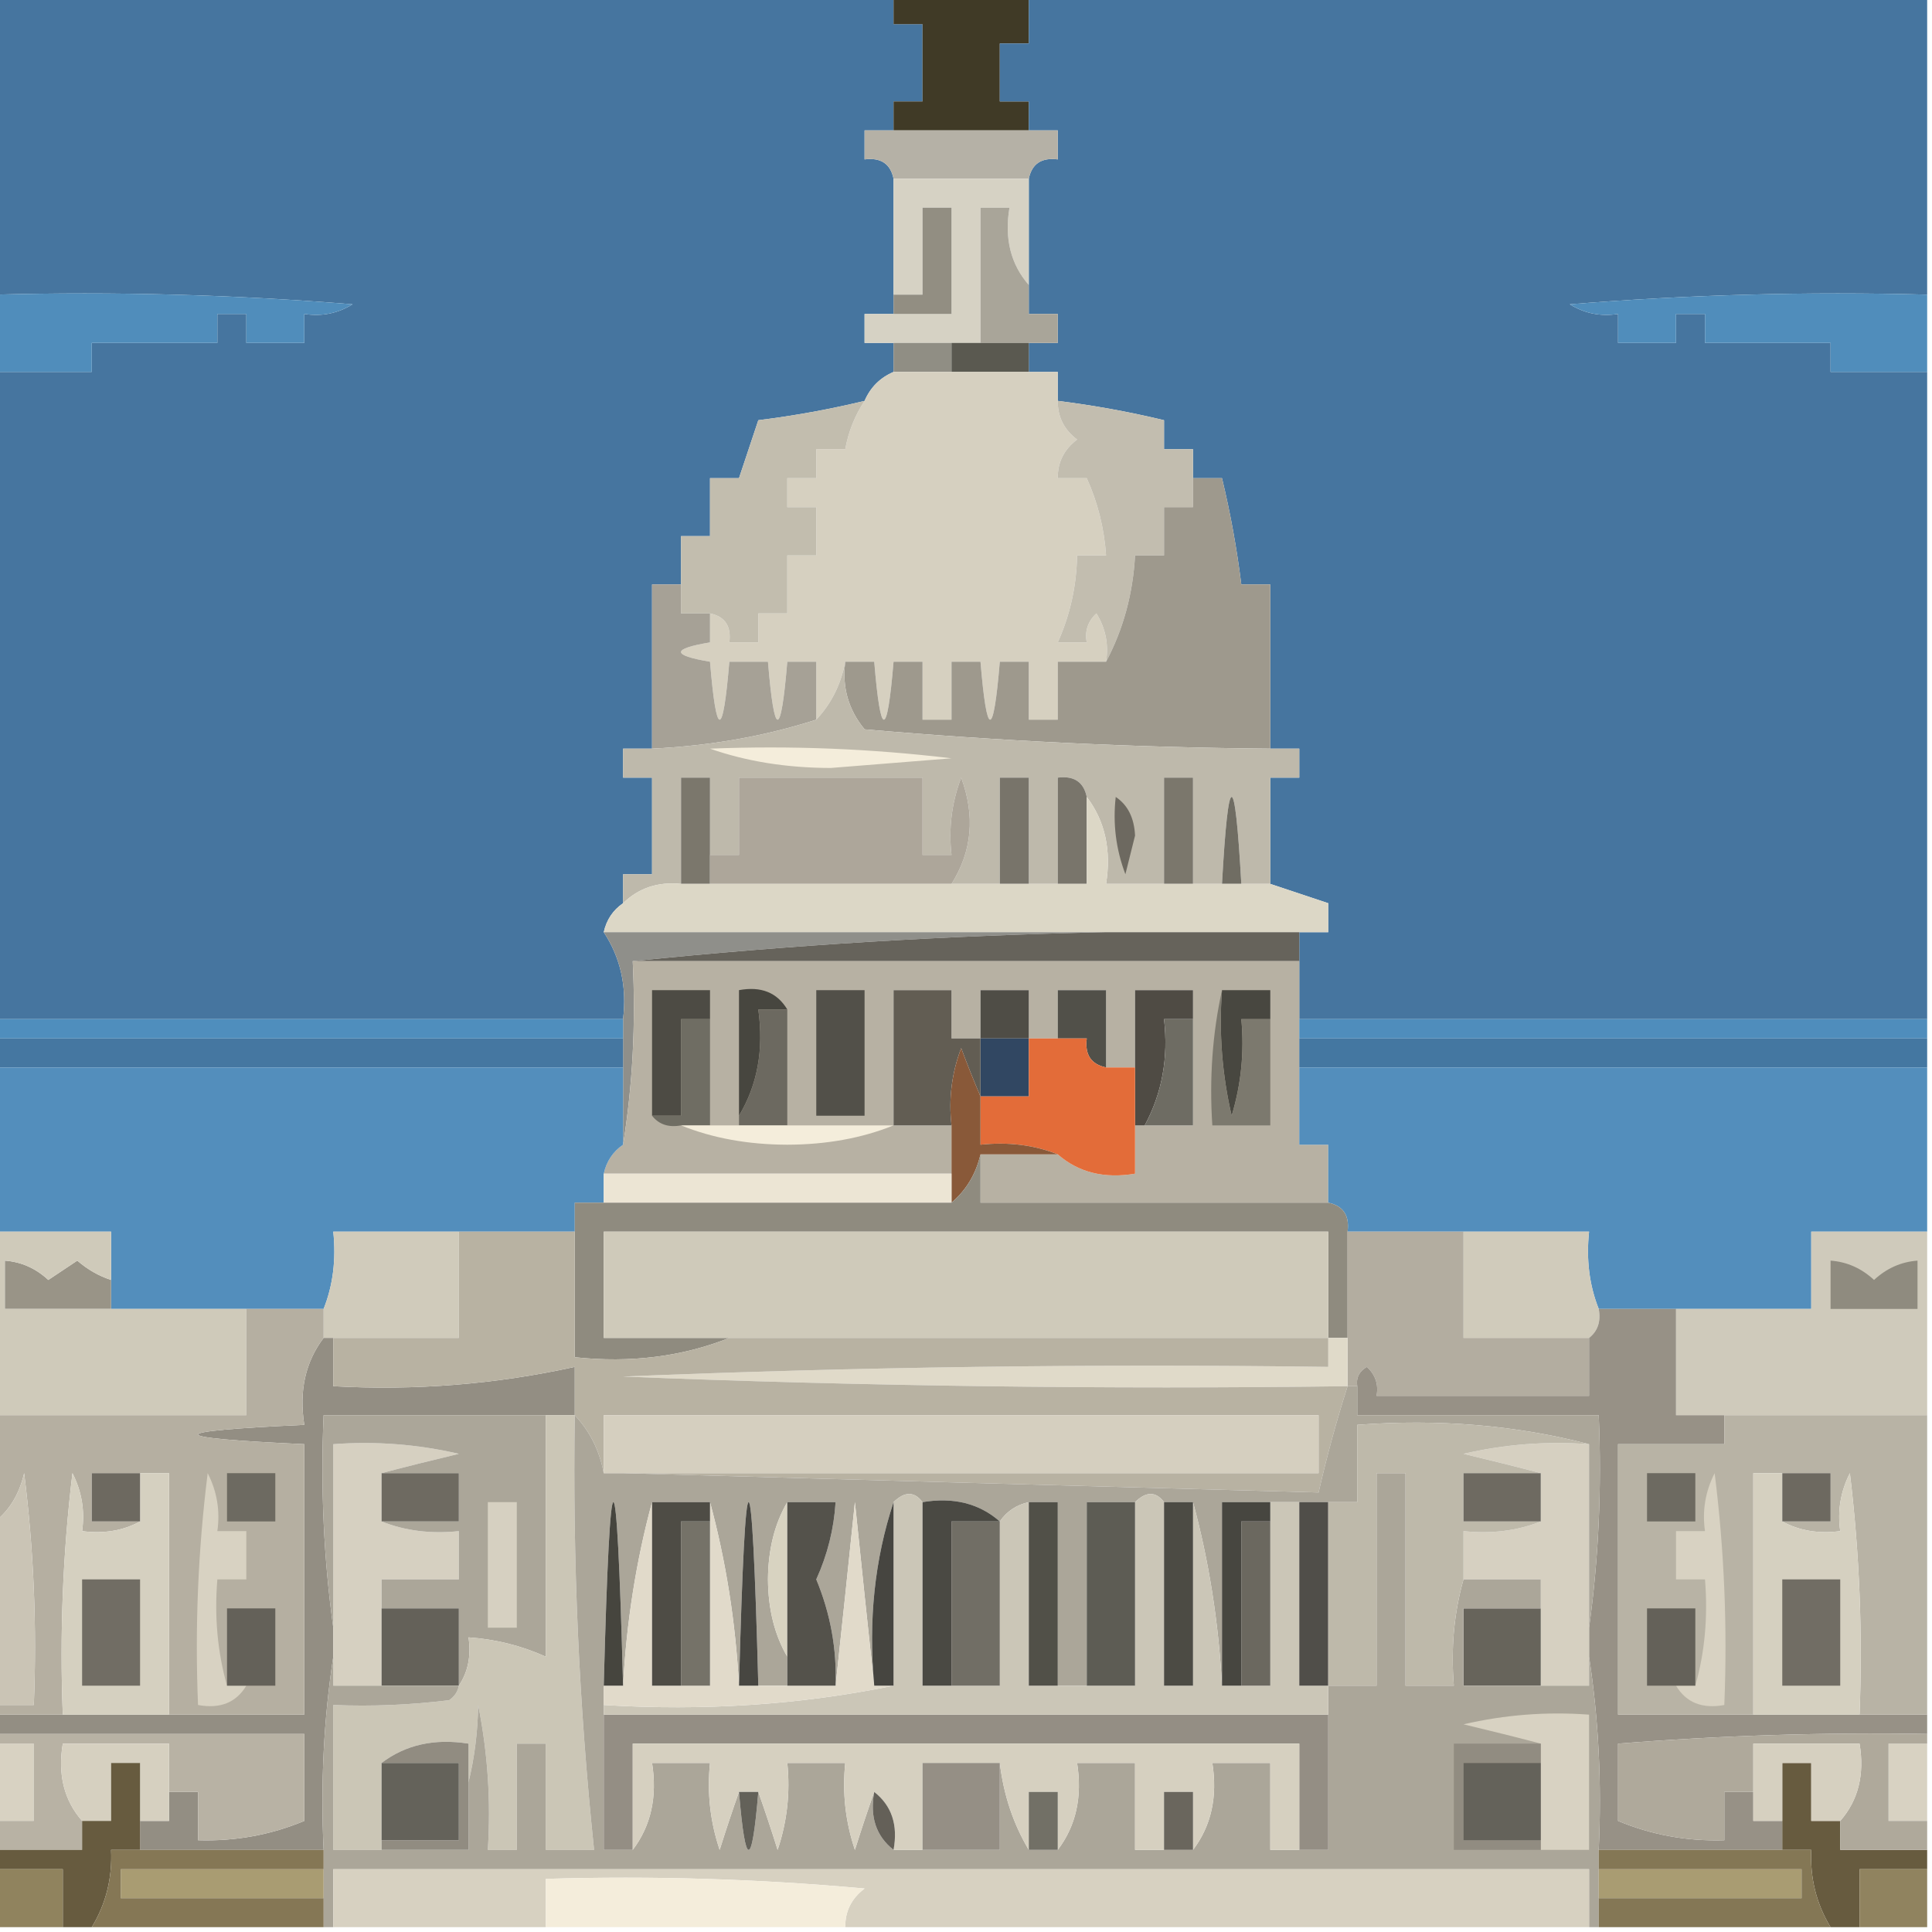<?xml version="1.0" encoding="UTF-8"?>
<!DOCTYPE svg PUBLIC "-//W3C//DTD SVG 1.1//EN" "http://www.w3.org/Graphics/SVG/1.1/DTD/svg11.dtd">
<svg xmlns="http://www.w3.org/2000/svg" version="1.1" width="200px" height="200px" style="shape-rendering:geometricPrecision; text-rendering:geometricPrecision; image-rendering:optimizeQuality; fill-rule:evenodd; clip-rule:evenodd" xmlns:xlink="http://www.w3.org/1999/xlink">
<g><path style="opacity:1" fill="#46759f" d="M -0.5,-0.5 C 30.5,-0.5 61.5,-0.5 92.5,-0.5C 92.5,0.5 92.5,1.5 92.5,2.5C 93.5,2.5 94.5,2.5 95.5,2.5C 95.5,5.167 95.5,7.833 95.5,10.5C 94.5,10.5 93.5,10.5 92.5,10.5C 92.5,11.5 92.5,12.5 92.5,13.5C 91.5,13.5 90.5,13.5 89.5,13.5C 89.5,14.5 89.5,15.5 89.5,16.5C 91.179,16.285 92.179,16.952 92.5,18.5C 92.5,22.5 92.5,26.5 92.5,30.5C 92.5,31.167 92.5,31.833 92.5,32.5C 91.5,32.5 90.5,32.5 89.5,32.5C 89.5,33.5 89.5,34.5 89.5,35.5C 90.5,35.5 91.5,35.5 92.5,35.5C 92.5,36.5 92.5,37.5 92.5,38.5C 91.1,39.1 90.1,40.1 89.5,41.5C 85.879,42.373 82.212,43.039 78.5,43.5C 77.833,45.5 77.167,47.5 76.5,49.5C 75.5,49.5 74.5,49.5 73.5,49.5C 73.5,51.5 73.5,53.5 73.5,55.5C 72.5,55.5 71.5,55.5 70.5,55.5C 70.5,57.167 70.5,58.833 70.5,60.5C 69.5,60.5 68.5,60.5 67.5,60.5C 67.5,66.167 67.5,71.833 67.5,77.5C 66.5,77.5 65.5,77.5 64.5,77.5C 64.5,78.5 64.5,79.5 64.5,80.5C 65.5,80.5 66.5,80.5 67.5,80.5C 67.5,83.833 67.5,87.167 67.5,90.5C 66.5,90.5 65.5,90.5 64.5,90.5C 64.5,91.5 64.5,92.5 64.5,93.5C 63.449,94.222 62.782,95.222 62.5,96.5C 64.242,99.144 64.909,102.145 64.5,105.5C 42.833,105.5 21.167,105.5 -0.5,105.5C -0.5,83.167 -0.5,60.833 -0.5,38.5C 2.833,38.5 6.167,38.5 9.5,38.5C 9.5,37.5 9.5,36.5 9.5,35.5C 13.833,35.5 18.167,35.5 22.5,35.5C 22.5,34.5 22.5,33.5 22.5,32.5C 23.5,32.5 24.5,32.5 25.5,32.5C 25.5,33.5 25.5,34.5 25.5,35.5C 27.5,35.5 29.5,35.5 31.5,35.5C 31.5,34.5 31.5,33.5 31.5,32.5C 33.288,32.785 34.955,32.452 36.5,31.5C 24.185,30.501 11.851,30.168 -0.5,30.5C -0.5,20.167 -0.5,9.833 -0.5,-0.5 Z"/></g>
<g><path style="opacity:1" fill="#403a26" d="M 92.5,-0.5 C 97.167,-0.5 101.833,-0.5 106.5,-0.5C 106.5,1.167 106.5,2.833 106.5,4.5C 105.5,4.5 104.5,4.5 103.5,4.5C 103.5,6.5 103.5,8.5 103.5,10.5C 104.5,10.5 105.5,10.5 106.5,10.5C 106.5,11.5 106.5,12.5 106.5,13.5C 101.833,13.5 97.167,13.5 92.5,13.5C 92.5,12.5 92.5,11.5 92.5,10.5C 93.5,10.5 94.5,10.5 95.5,10.5C 95.5,7.833 95.5,5.167 95.5,2.5C 94.5,2.5 93.5,2.5 92.5,2.5C 92.5,1.5 92.5,0.5 92.5,-0.5 Z"/></g>
<g><path style="opacity:1" fill="#46759f" d="M 106.5,-0.5 C 137.5,-0.5 168.5,-0.5 199.5,-0.5C 199.5,9.833 199.5,20.167 199.5,30.5C 187.149,30.168 174.815,30.501 162.5,31.5C 164.045,32.452 165.712,32.785 167.5,32.5C 167.5,33.5 167.5,34.5 167.5,35.5C 169.5,35.5 171.5,35.5 173.5,35.5C 173.5,34.5 173.5,33.5 173.5,32.5C 174.5,32.5 175.5,32.5 176.5,32.5C 176.5,33.5 176.5,34.5 176.5,35.5C 180.833,35.5 185.167,35.5 189.5,35.5C 189.5,36.5 189.5,37.5 189.5,38.5C 192.833,38.5 196.167,38.5 199.5,38.5C 199.5,60.833 199.5,83.167 199.5,105.5C 177.833,105.5 156.167,105.5 134.5,105.5C 134.5,103.5 134.5,101.5 134.5,99.5C 134.5,98.5 134.5,97.5 134.5,96.5C 135.5,96.5 136.5,96.5 137.5,96.5C 137.5,95.5 137.5,94.5 137.5,93.5C 135.5,92.833 133.5,92.167 131.5,91.5C 131.5,87.833 131.5,84.167 131.5,80.5C 132.5,80.5 133.5,80.5 134.5,80.5C 134.5,79.5 134.5,78.5 134.5,77.5C 133.5,77.5 132.5,77.5 131.5,77.5C 131.5,71.833 131.5,66.167 131.5,60.5C 130.5,60.5 129.5,60.5 128.5,60.5C 128.039,56.788 127.373,53.121 126.5,49.5C 125.5,49.5 124.5,49.5 123.5,49.5C 123.5,48.5 123.5,47.5 123.5,46.5C 122.5,46.5 121.5,46.5 120.5,46.5C 120.5,45.5 120.5,44.5 120.5,43.5C 116.879,42.627 113.212,41.961 109.5,41.5C 109.5,40.5 109.5,39.5 109.5,38.5C 108.5,38.5 107.5,38.5 106.5,38.5C 106.5,37.5 106.5,36.5 106.5,35.5C 107.5,35.5 108.5,35.5 109.5,35.5C 109.5,34.5 109.5,33.5 109.5,32.5C 108.5,32.5 107.5,32.5 106.5,32.5C 106.5,31.5 106.5,30.5 106.5,29.5C 106.5,25.833 106.5,22.167 106.5,18.5C 106.821,16.952 107.821,16.285 109.5,16.5C 109.5,15.5 109.5,14.5 109.5,13.5C 108.5,13.5 107.5,13.5 106.5,13.5C 106.5,12.5 106.5,11.5 106.5,10.5C 105.5,10.5 104.5,10.5 103.5,10.5C 103.5,8.5 103.5,6.5 103.5,4.5C 104.5,4.5 105.5,4.5 106.5,4.5C 106.5,2.833 106.5,1.167 106.5,-0.5 Z"/></g>
<g><path style="opacity:1" fill="#b5b1a6" d="M 92.5,13.5 C 97.167,13.5 101.833,13.5 106.5,13.5C 107.5,13.5 108.5,13.5 109.5,13.5C 109.5,14.5 109.5,15.5 109.5,16.5C 107.821,16.285 106.821,16.952 106.5,18.5C 101.833,18.5 97.167,18.5 92.5,18.5C 92.179,16.952 91.179,16.285 89.5,16.5C 89.5,15.5 89.5,14.5 89.5,13.5C 90.5,13.5 91.5,13.5 92.5,13.5 Z"/></g>
<g><path style="opacity:1" fill="#d6d2c4" d="M 92.5,18.5 C 97.167,18.5 101.833,18.5 106.5,18.5C 106.5,22.167 106.5,25.833 106.5,29.5C 104.631,27.365 103.964,24.698 104.5,21.5C 103.5,21.5 102.5,21.5 101.5,21.5C 101.5,26.167 101.5,30.833 101.5,35.5C 100.5,35.5 99.5,35.5 98.5,35.5C 96.5,35.5 94.5,35.5 92.5,35.5C 91.5,35.5 90.5,35.5 89.5,35.5C 89.5,34.5 89.5,33.5 89.5,32.5C 90.5,32.5 91.5,32.5 92.5,32.5C 94.5,32.5 96.5,32.5 98.5,32.5C 98.5,28.833 98.5,25.167 98.5,21.5C 97.5,21.5 96.5,21.5 95.5,21.5C 95.5,24.5 95.5,27.5 95.5,30.5C 94.5,30.5 93.5,30.5 92.5,30.5C 92.5,26.5 92.5,22.5 92.5,18.5 Z"/></g>
<g><path style="opacity:1" fill="#928e82" d="M 92.5,32.5 C 92.5,31.833 92.5,31.167 92.5,30.5C 93.5,30.5 94.5,30.5 95.5,30.5C 95.5,27.5 95.5,24.5 95.5,21.5C 96.5,21.5 97.5,21.5 98.5,21.5C 98.5,25.167 98.5,28.833 98.5,32.5C 96.5,32.5 94.5,32.5 92.5,32.5 Z"/></g>
<g><path style="opacity:1" fill="#a9a599" d="M 106.5,29.5 C 106.5,30.5 106.5,31.5 106.5,32.5C 107.5,32.5 108.5,32.5 109.5,32.5C 109.5,33.5 109.5,34.5 109.5,35.5C 108.5,35.5 107.5,35.5 106.5,35.5C 104.833,35.5 103.167,35.5 101.5,35.5C 101.5,30.833 101.5,26.167 101.5,21.5C 102.5,21.5 103.5,21.5 104.5,21.5C 103.964,24.698 104.631,27.365 106.5,29.5 Z"/></g>
<g><path style="opacity:1" fill="#508dbb" d="M -0.5,30.5 C 11.851,30.168 24.185,30.501 36.5,31.5C 34.955,32.452 33.288,32.785 31.5,32.5C 31.5,33.5 31.5,34.5 31.5,35.5C 29.5,35.5 27.5,35.5 25.5,35.5C 25.5,34.5 25.5,33.5 25.5,32.5C 24.5,32.5 23.5,32.5 22.5,32.5C 22.5,33.5 22.5,34.5 22.5,35.5C 18.167,35.5 13.833,35.5 9.5,35.5C 9.5,36.5 9.5,37.5 9.5,38.5C 6.167,38.5 2.833,38.5 -0.5,38.5C -0.5,35.833 -0.5,33.167 -0.5,30.5 Z"/></g>
<g><path style="opacity:1" fill="#508dbb" d="M 199.5,30.5 C 199.5,33.167 199.5,35.833 199.5,38.5C 196.167,38.5 192.833,38.5 189.5,38.5C 189.5,37.5 189.5,36.5 189.5,35.5C 185.167,35.5 180.833,35.5 176.5,35.5C 176.5,34.5 176.5,33.5 176.5,32.5C 175.5,32.5 174.5,32.5 173.5,32.5C 173.5,33.5 173.5,34.5 173.5,35.5C 171.5,35.5 169.5,35.5 167.5,35.5C 167.5,34.5 167.5,33.5 167.5,32.5C 165.712,32.785 164.045,32.452 162.5,31.5C 174.815,30.501 187.149,30.168 199.5,30.5 Z"/></g>
<g><path style="opacity:1" fill="#908e84" d="M 92.5,35.5 C 94.5,35.5 96.5,35.5 98.5,35.5C 98.5,36.5 98.5,37.5 98.5,38.5C 96.5,38.5 94.5,38.5 92.5,38.5C 92.5,37.5 92.5,36.5 92.5,35.5 Z"/></g>
<g><path style="opacity:1" fill="#5a5950" d="M 98.5,35.5 C 99.5,35.5 100.5,35.5 101.5,35.5C 103.167,35.5 104.833,35.5 106.5,35.5C 106.5,36.5 106.5,37.5 106.5,38.5C 103.833,38.5 101.167,38.5 98.5,38.5C 98.5,37.5 98.5,36.5 98.5,35.5 Z"/></g>
<g><path style="opacity:1" fill="#d6d0c0" d="M 92.5,38.5 C 94.5,38.5 96.5,38.5 98.5,38.5C 101.167,38.5 103.833,38.5 106.5,38.5C 107.5,38.5 108.5,38.5 109.5,38.5C 109.5,39.5 109.5,40.5 109.5,41.5C 109.48,43.143 110.147,44.476 111.5,45.5C 110.147,46.524 109.48,47.857 109.5,49.5C 110.5,49.5 111.5,49.5 112.5,49.5C 113.64,52.025 114.307,54.691 114.5,57.5C 113.5,57.5 112.5,57.5 111.5,57.5C 111.442,60.664 110.776,63.664 109.5,66.5C 110.5,66.5 111.5,66.5 112.5,66.5C 112.281,65.325 112.614,64.325 113.5,63.5C 114.452,65.045 114.785,66.712 114.5,68.5C 112.833,68.5 111.167,68.5 109.5,68.5C 109.5,70.5 109.5,72.5 109.5,74.5C 108.5,74.5 107.5,74.5 106.5,74.5C 106.5,72.5 106.5,70.5 106.5,68.5C 105.5,68.5 104.5,68.5 103.5,68.5C 102.833,76.5 102.167,76.5 101.5,68.5C 100.5,68.5 99.5,68.5 98.5,68.5C 98.5,70.5 98.5,72.5 98.5,74.5C 97.5,74.5 96.5,74.5 95.5,74.5C 95.5,72.5 95.5,70.5 95.5,68.5C 94.5,68.5 93.5,68.5 92.5,68.5C 91.833,76.5 91.167,76.5 90.5,68.5C 89.5,68.5 88.5,68.5 87.5,68.5C 87.06,70.844 86.06,72.844 84.5,74.5C 84.5,72.5 84.5,70.5 84.5,68.5C 83.5,68.5 82.5,68.5 81.5,68.5C 80.833,76.5 80.167,76.5 79.5,68.5C 78.167,68.5 76.833,68.5 75.5,68.5C 74.833,76.5 74.167,76.5 73.5,68.5C 69.5,67.833 69.5,67.167 73.5,66.5C 73.5,65.5 73.5,64.5 73.5,63.5C 75.048,63.821 75.715,64.821 75.5,66.5C 76.5,66.5 77.5,66.5 78.5,66.5C 78.5,65.5 78.5,64.5 78.5,63.5C 79.5,63.5 80.5,63.5 81.5,63.5C 81.5,61.5 81.5,59.5 81.5,57.5C 82.5,57.5 83.5,57.5 84.5,57.5C 84.5,55.833 84.5,54.167 84.5,52.5C 83.5,52.5 82.5,52.5 81.5,52.5C 81.5,51.5 81.5,50.5 81.5,49.5C 82.5,49.5 83.5,49.5 84.5,49.5C 84.5,48.5 84.5,47.5 84.5,46.5C 85.5,46.5 86.5,46.5 87.5,46.5C 87.831,44.678 88.498,43.011 89.5,41.5C 90.1,40.1 91.1,39.1 92.5,38.5 Z"/></g>
<g><path style="opacity:1" fill="#c2bdaf" d="M 109.5,41.5 C 113.212,41.961 116.879,42.627 120.5,43.5C 120.5,44.5 120.5,45.5 120.5,46.5C 121.5,46.5 122.5,46.5 123.5,46.5C 123.5,47.5 123.5,48.5 123.5,49.5C 123.5,50.5 123.5,51.5 123.5,52.5C 122.5,52.5 121.5,52.5 120.5,52.5C 120.5,54.167 120.5,55.833 120.5,57.5C 119.5,57.5 118.5,57.5 117.5,57.5C 117.28,61.478 116.28,65.145 114.5,68.5C 114.785,66.712 114.452,65.045 113.5,63.5C 112.614,64.325 112.281,65.325 112.5,66.5C 111.5,66.5 110.5,66.5 109.5,66.5C 110.776,63.664 111.442,60.664 111.5,57.5C 112.5,57.5 113.5,57.5 114.5,57.5C 114.307,54.691 113.64,52.025 112.5,49.5C 111.5,49.5 110.5,49.5 109.5,49.5C 109.48,47.857 110.147,46.524 111.5,45.5C 110.147,44.476 109.48,43.143 109.5,41.5 Z"/></g>
<g><path style="opacity:1" fill="#c2bdae" d="M 89.5,41.5 C 88.498,43.011 87.831,44.678 87.5,46.5C 86.5,46.5 85.5,46.5 84.5,46.5C 84.5,47.5 84.5,48.5 84.5,49.5C 83.5,49.5 82.5,49.5 81.5,49.5C 81.5,50.5 81.5,51.5 81.5,52.5C 82.5,52.5 83.5,52.5 84.5,52.5C 84.5,54.167 84.5,55.833 84.5,57.5C 83.5,57.5 82.5,57.5 81.5,57.5C 81.5,59.5 81.5,61.5 81.5,63.5C 80.5,63.5 79.5,63.5 78.5,63.5C 78.5,64.5 78.5,65.5 78.5,66.5C 77.5,66.5 76.5,66.5 75.5,66.5C 75.715,64.821 75.048,63.821 73.5,63.5C 72.5,63.5 71.5,63.5 70.5,63.5C 70.5,62.5 70.5,61.5 70.5,60.5C 70.5,58.833 70.5,57.167 70.5,55.5C 71.5,55.5 72.5,55.5 73.5,55.5C 73.5,53.5 73.5,51.5 73.5,49.5C 74.5,49.5 75.5,49.5 76.5,49.5C 77.167,47.5 77.833,45.5 78.5,43.5C 82.212,43.039 85.879,42.373 89.5,41.5 Z"/></g>
<g><path style="opacity:1" fill="#a6a196" d="M 70.5,60.5 C 70.5,61.5 70.5,62.5 70.5,63.5C 71.5,63.5 72.5,63.5 73.5,63.5C 73.5,64.5 73.5,65.5 73.5,66.5C 69.5,67.167 69.5,67.833 73.5,68.5C 74.167,76.5 74.833,76.5 75.5,68.5C 76.833,68.5 78.167,68.5 79.5,68.5C 80.167,76.5 80.833,76.5 81.5,68.5C 82.5,68.5 83.5,68.5 84.5,68.5C 84.5,70.5 84.5,72.5 84.5,74.5C 79.18,76.211 73.514,77.211 67.5,77.5C 67.5,71.833 67.5,66.167 67.5,60.5C 68.5,60.5 69.5,60.5 70.5,60.5 Z"/></g>
<g><path style="opacity:1" fill="#9e998d" d="M 123.5,49.5 C 124.5,49.5 125.5,49.5 126.5,49.5C 127.373,53.121 128.039,56.788 128.5,60.5C 129.5,60.5 130.5,60.5 131.5,60.5C 131.5,66.167 131.5,71.833 131.5,77.5C 117.474,77.383 103.474,76.716 89.5,75.5C 87.827,73.478 87.16,71.144 87.5,68.5C 88.5,68.5 89.5,68.5 90.5,68.5C 91.167,76.5 91.833,76.5 92.5,68.5C 93.5,68.5 94.5,68.5 95.5,68.5C 95.5,70.5 95.5,72.5 95.5,74.5C 96.5,74.5 97.5,74.5 98.5,74.5C 98.5,72.5 98.5,70.5 98.5,68.5C 99.5,68.5 100.5,68.5 101.5,68.5C 102.167,76.5 102.833,76.5 103.5,68.5C 104.5,68.5 105.5,68.5 106.5,68.5C 106.5,70.5 106.5,72.5 106.5,74.5C 107.5,74.5 108.5,74.5 109.5,74.5C 109.5,72.5 109.5,70.5 109.5,68.5C 111.167,68.5 112.833,68.5 114.5,68.5C 116.28,65.145 117.28,61.478 117.5,57.5C 118.5,57.5 119.5,57.5 120.5,57.5C 120.5,55.833 120.5,54.167 120.5,52.5C 121.5,52.5 122.5,52.5 123.5,52.5C 123.5,51.5 123.5,50.5 123.5,49.5 Z"/></g>
<g><path style="opacity:1" fill="#beb9ab" d="M 87.5,68.5 C 87.16,71.144 87.827,73.478 89.5,75.5C 103.474,76.716 117.474,77.383 131.5,77.5C 132.5,77.5 133.5,77.5 134.5,77.5C 134.5,78.5 134.5,79.5 134.5,80.5C 133.5,80.5 132.5,80.5 131.5,80.5C 131.5,84.167 131.5,87.833 131.5,91.5C 130.5,91.5 129.5,91.5 128.5,91.5C 127.833,79.5 127.167,79.5 126.5,91.5C 125.5,91.5 124.5,91.5 123.5,91.5C 123.5,87.833 123.5,84.167 123.5,80.5C 122.5,80.5 121.5,80.5 120.5,80.5C 120.5,84.167 120.5,87.833 120.5,91.5C 118.5,91.5 116.5,91.5 114.5,91.5C 115.055,87.988 114.388,84.988 112.5,82.5C 112.179,80.952 111.179,80.285 109.5,80.5C 109.5,84.167 109.5,87.833 109.5,91.5C 108.5,91.5 107.5,91.5 106.5,91.5C 106.5,87.833 106.5,84.167 106.5,80.5C 105.5,80.5 104.5,80.5 103.5,80.5C 103.5,84.167 103.5,87.833 103.5,91.5C 101.833,91.5 100.167,91.5 98.5,91.5C 100.632,88.118 100.965,84.451 99.5,80.5C 98.52,83.087 98.187,85.753 98.5,88.5C 97.5,88.5 96.5,88.5 95.5,88.5C 95.5,85.833 95.5,83.167 95.5,80.5C 89.167,80.5 82.833,80.5 76.5,80.5C 76.5,83.167 76.5,85.833 76.5,88.5C 75.5,88.5 74.5,88.5 73.5,88.5C 73.5,85.833 73.5,83.167 73.5,80.5C 72.5,80.5 71.5,80.5 70.5,80.5C 70.5,84.167 70.5,87.833 70.5,91.5C 68.114,91.259 66.114,91.925 64.5,93.5C 64.5,92.5 64.5,91.5 64.5,90.5C 65.5,90.5 66.5,90.5 67.5,90.5C 67.5,87.167 67.5,83.833 67.5,80.5C 66.5,80.5 65.5,80.5 64.5,80.5C 64.5,79.5 64.5,78.5 64.5,77.5C 65.5,77.5 66.5,77.5 67.5,77.5C 73.514,77.211 79.18,76.211 84.5,74.5C 86.06,72.844 87.06,70.844 87.5,68.5 Z"/></g>
<g><path style="opacity:1" fill="#f4eddb" d="M 73.5,77.5 C 81.86,77.169 90.193,77.502 98.5,78.5C 94.333,78.833 90.167,79.167 86,79.5C 81.443,79.492 77.276,78.825 73.5,77.5 Z"/></g>
<g><path style="opacity:1" fill="#7b776c" d="M 73.5,88.5 C 73.5,89.5 73.5,90.5 73.5,91.5C 72.5,91.5 71.5,91.5 70.5,91.5C 70.5,87.833 70.5,84.167 70.5,80.5C 71.5,80.5 72.5,80.5 73.5,80.5C 73.5,83.167 73.5,85.833 73.5,88.5 Z"/></g>
<g><path style="opacity:1" fill="#78746a" d="M 106.5,91.5 C 105.5,91.5 104.5,91.5 103.5,91.5C 103.5,87.833 103.5,84.167 103.5,80.5C 104.5,80.5 105.5,80.5 106.5,80.5C 106.5,84.167 106.5,87.833 106.5,91.5 Z"/></g>
<g><path style="opacity:1" fill="#79756b" d="M 112.5,82.5 C 112.5,85.5 112.5,88.5 112.5,91.5C 111.5,91.5 110.5,91.5 109.5,91.5C 109.5,87.833 109.5,84.167 109.5,80.5C 111.179,80.285 112.179,80.952 112.5,82.5 Z"/></g>
<g><path style="opacity:1" fill="#6d6960" d="M 115.5,82.5 C 116.748,83.334 117.415,84.667 117.5,86.5C 117.167,87.833 116.833,89.167 116.5,90.5C 115.52,87.913 115.187,85.247 115.5,82.5 Z"/></g>
<g><path style="opacity:1" fill="#7b776c" d="M 123.5,91.5 C 122.5,91.5 121.5,91.5 120.5,91.5C 120.5,87.833 120.5,84.167 120.5,80.5C 121.5,80.5 122.5,80.5 123.5,80.5C 123.5,84.167 123.5,87.833 123.5,91.5 Z"/></g>
<g><path style="opacity:1" fill="#706d63" d="M 128.5,91.5 C 127.833,91.5 127.167,91.5 126.5,91.5C 127.167,79.5 127.833,79.5 128.5,91.5 Z"/></g>
<g><path style="opacity:1" fill="#ada69a" d="M 98.5,91.5 C 90.167,91.5 81.833,91.5 73.5,91.5C 73.5,90.5 73.5,89.5 73.5,88.5C 74.5,88.5 75.5,88.5 76.5,88.5C 76.5,85.833 76.5,83.167 76.5,80.5C 82.833,80.5 89.167,80.5 95.5,80.5C 95.5,83.167 95.5,85.833 95.5,88.5C 96.5,88.5 97.5,88.5 98.5,88.5C 98.187,85.753 98.52,83.087 99.5,80.5C 100.965,84.451 100.632,88.118 98.5,91.5 Z"/></g>
<g><path style="opacity:1" fill="#dcd7c6" d="M 112.5,82.5 C 114.388,84.988 115.055,87.988 114.5,91.5C 116.5,91.5 118.5,91.5 120.5,91.5C 121.5,91.5 122.5,91.5 123.5,91.5C 124.5,91.5 125.5,91.5 126.5,91.5C 127.167,91.5 127.833,91.5 128.5,91.5C 129.5,91.5 130.5,91.5 131.5,91.5C 133.5,92.167 135.5,92.833 137.5,93.5C 137.5,94.5 137.5,95.5 137.5,96.5C 136.5,96.5 135.5,96.5 134.5,96.5C 127.833,96.5 121.167,96.5 114.5,96.5C 97.167,96.5 79.833,96.5 62.5,96.5C 62.782,95.222 63.449,94.222 64.5,93.5C 66.114,91.925 68.114,91.259 70.5,91.5C 71.5,91.5 72.5,91.5 73.5,91.5C 81.833,91.5 90.167,91.5 98.5,91.5C 100.167,91.5 101.833,91.5 103.5,91.5C 104.5,91.5 105.5,91.5 106.5,91.5C 107.5,91.5 108.5,91.5 109.5,91.5C 110.5,91.5 111.5,91.5 112.5,91.5C 112.5,88.5 112.5,85.5 112.5,82.5 Z"/></g>
<g><path style="opacity:1" fill="#8f8f8a" d="M 62.5,96.5 C 79.833,96.5 97.167,96.5 114.5,96.5C 97.974,96.838 81.641,97.838 65.5,99.5C 65.823,106.022 65.49,112.355 64.5,118.5C 64.5,115.833 64.5,113.167 64.5,110.5C 64.5,109.5 64.5,108.5 64.5,107.5C 64.5,106.833 64.5,106.167 64.5,105.5C 64.909,102.145 64.242,99.144 62.5,96.5 Z"/></g>
<g><path style="opacity:1" fill="#66635b" d="M 114.5,96.5 C 121.167,96.5 127.833,96.5 134.5,96.5C 134.5,97.5 134.5,98.5 134.5,99.5C 111.5,99.5 88.5,99.5 65.5,99.5C 81.641,97.838 97.974,96.838 114.5,96.5 Z"/></g>
<g><path style="opacity:1" fill="#b7b1a3" d="M 65.5,99.5 C 88.5,99.5 111.5,99.5 134.5,99.5C 134.5,101.5 134.5,103.5 134.5,105.5C 134.5,106.167 134.5,106.833 134.5,107.5C 134.5,108.5 134.5,109.5 134.5,110.5C 134.5,113.167 134.5,115.833 134.5,118.5C 135.5,118.5 136.5,118.5 137.5,118.5C 137.5,120.5 137.5,122.5 137.5,124.5C 125.5,124.5 113.5,124.5 101.5,124.5C 101.5,122.833 101.5,121.167 101.5,119.5C 104.167,119.5 106.833,119.5 109.5,119.5C 111.635,121.369 114.302,122.036 117.5,121.5C 117.5,119.833 117.5,118.167 117.5,116.5C 117.833,116.5 118.167,116.5 118.5,116.5C 120.167,116.5 121.833,116.5 123.5,116.5C 123.5,112.833 123.5,109.167 123.5,105.5C 123.5,104.5 123.5,103.5 123.5,102.5C 121.5,102.5 119.5,102.5 117.5,102.5C 117.5,105.167 117.5,107.833 117.5,110.5C 116.5,110.5 115.5,110.5 114.5,110.5C 114.5,107.833 114.5,105.167 114.5,102.5C 112.833,102.5 111.167,102.5 109.5,102.5C 109.5,104.167 109.5,105.833 109.5,107.5C 108.5,107.5 107.5,107.5 106.5,107.5C 106.5,105.833 106.5,104.167 106.5,102.5C 104.833,102.5 103.167,102.5 101.5,102.5C 101.5,104.167 101.5,105.833 101.5,107.5C 100.5,107.5 99.5,107.5 98.5,107.5C 98.5,105.833 98.5,104.167 98.5,102.5C 96.5,102.5 94.5,102.5 92.5,102.5C 92.5,107.167 92.5,111.833 92.5,116.5C 94.5,116.5 96.5,116.5 98.5,116.5C 98.5,118.167 98.5,119.833 98.5,121.5C 86.5,121.5 74.5,121.5 62.5,121.5C 62.782,120.222 63.449,119.222 64.5,118.5C 65.49,112.355 65.823,106.022 65.5,99.5 Z"/></g>
<g><path style="opacity:1" fill="#4d4b44" d="M 73.5,105.5 C 72.5,105.5 71.5,105.5 70.5,105.5C 70.5,108.833 70.5,112.167 70.5,115.5C 69.5,115.5 68.5,115.5 67.5,115.5C 67.5,111.167 67.5,106.833 67.5,102.5C 69.5,102.5 71.5,102.5 73.5,102.5C 73.5,103.5 73.5,104.5 73.5,105.5 Z"/></g>
<g><path style="opacity:1" fill="#47463f" d="M 81.5,104.5 C 80.5,104.5 79.5,104.5 78.5,104.5C 79.08,108.649 78.414,112.316 76.5,115.5C 76.5,111.167 76.5,106.833 76.5,102.5C 78.781,102.077 80.448,102.744 81.5,104.5 Z"/></g>
<g><path style="opacity:1" fill="#4f4d46" d="M 106.5,107.5 C 104.833,107.5 103.167,107.5 101.5,107.5C 101.5,105.833 101.5,104.167 101.5,102.5C 103.167,102.5 104.833,102.5 106.5,102.5C 106.5,104.167 106.5,105.833 106.5,107.5 Z"/></g>
<g><path style="opacity:1" fill="#4f4b44" d="M 123.5,105.5 C 122.5,105.5 121.5,105.5 120.5,105.5C 120.964,109.502 120.298,113.169 118.5,116.5C 118.167,116.5 117.833,116.5 117.5,116.5C 117.5,114.5 117.5,112.5 117.5,110.5C 117.5,107.833 117.5,105.167 117.5,102.5C 119.5,102.5 121.5,102.5 123.5,102.5C 123.5,103.5 123.5,104.5 123.5,105.5 Z"/></g>
<g><path style="opacity:1" fill="#484740" d="M 126.5,102.5 C 128.167,102.5 129.833,102.5 131.5,102.5C 131.5,103.5 131.5,104.5 131.5,105.5C 130.5,105.5 129.5,105.5 128.5,105.5C 128.82,108.898 128.487,112.232 127.5,115.5C 126.508,111.217 126.174,106.884 126.5,102.5 Z"/></g>
<g><path style="opacity:1" fill="#525049" d="M 84.5,102.5 C 86.167,102.5 87.833,102.5 89.5,102.5C 89.5,106.833 89.5,111.167 89.5,115.5C 87.833,115.5 86.167,115.5 84.5,115.5C 84.5,111.167 84.5,106.833 84.5,102.5 Z"/></g>
<g><path style="opacity:1" fill="#515049" d="M 114.5,110.5 C 112.952,110.179 112.285,109.179 112.5,107.5C 111.5,107.5 110.5,107.5 109.5,107.5C 109.5,105.833 109.5,104.167 109.5,102.5C 111.167,102.5 112.833,102.5 114.5,102.5C 114.5,105.167 114.5,107.833 114.5,110.5 Z"/></g>
<g><path style="opacity:1" fill="#4f8ebd" d="M -0.5,105.5 C 21.167,105.5 42.833,105.5 64.5,105.5C 64.5,106.167 64.5,106.833 64.5,107.5C 42.833,107.5 21.167,107.5 -0.5,107.5C -0.5,106.833 -0.5,106.167 -0.5,105.5 Z"/></g>
<g><path style="opacity:1" fill="#4f8dbc" d="M 134.5,105.5 C 156.167,105.5 177.833,105.5 199.5,105.5C 199.5,106.167 199.5,106.833 199.5,107.5C 177.833,107.5 156.167,107.5 134.5,107.5C 134.5,106.833 134.5,106.167 134.5,105.5 Z"/></g>
<g><path style="opacity:1" fill="#6f6d63" d="M 73.5,105.5 C 73.5,109.167 73.5,112.833 73.5,116.5C 72.5,116.5 71.5,116.5 70.5,116.5C 69.209,116.737 68.209,116.404 67.5,115.5C 68.5,115.5 69.5,115.5 70.5,115.5C 70.5,112.167 70.5,108.833 70.5,105.5C 71.5,105.5 72.5,105.5 73.5,105.5 Z"/></g>
<g><path style="opacity:1" fill="#6e6c63" d="M 123.5,105.5 C 123.5,109.167 123.5,112.833 123.5,116.5C 121.833,116.5 120.167,116.5 118.5,116.5C 120.298,113.169 120.964,109.502 120.5,105.5C 121.5,105.5 122.5,105.5 123.5,105.5 Z"/></g>
<g><path style="opacity:1" fill="#4577a1" d="M -0.5,107.5 C 21.167,107.5 42.833,107.5 64.5,107.5C 64.5,108.5 64.5,109.5 64.5,110.5C 42.833,110.5 21.167,110.5 -0.5,110.5C -0.5,109.5 -0.5,108.5 -0.5,107.5 Z"/></g>
<g><path style="opacity:1" fill="#314762" d="M 101.5,107.5 C 103.167,107.5 104.833,107.5 106.5,107.5C 106.5,109.5 106.5,111.5 106.5,113.5C 104.833,113.5 103.167,113.5 101.5,113.5C 101.5,111.5 101.5,109.5 101.5,107.5 Z"/></g>
<g><path style="opacity:1" fill="#4477a1" d="M 134.5,107.5 C 156.167,107.5 177.833,107.5 199.5,107.5C 199.5,108.5 199.5,109.5 199.5,110.5C 177.833,110.5 156.167,110.5 134.5,110.5C 134.5,109.5 134.5,108.5 134.5,107.5 Z"/></g>
<g><path style="opacity:1" fill="#6c6960" d="M 81.5,104.5 C 81.5,108.5 81.5,112.5 81.5,116.5C 79.833,116.5 78.167,116.5 76.5,116.5C 76.5,116.167 76.5,115.833 76.5,115.5C 78.414,112.316 79.08,108.649 78.5,104.5C 79.5,104.5 80.5,104.5 81.5,104.5 Z"/></g>
<g><path style="opacity:1" fill="#625d53" d="M 101.5,107.5 C 101.5,109.5 101.5,111.5 101.5,113.5C 100.837,111.958 100.17,110.291 99.5,108.5C 98.52,111.086 98.187,113.753 98.5,116.5C 96.5,116.5 94.5,116.5 92.5,116.5C 92.5,111.833 92.5,107.167 92.5,102.5C 94.5,102.5 96.5,102.5 98.5,102.5C 98.5,104.167 98.5,105.833 98.5,107.5C 99.5,107.5 100.5,107.5 101.5,107.5 Z"/></g>
<g><path style="opacity:1" fill="#538ebc" d="M -0.5,110.5 C 21.167,110.5 42.833,110.5 64.5,110.5C 64.5,113.167 64.5,115.833 64.5,118.5C 63.449,119.222 62.782,120.222 62.5,121.5C 62.5,122.5 62.5,123.5 62.5,124.5C 61.5,124.5 60.5,124.5 59.5,124.5C 59.5,125.5 59.5,126.5 59.5,127.5C 55.5,127.5 51.5,127.5 47.5,127.5C 43.167,127.5 38.833,127.5 34.5,127.5C 34.806,130.385 34.473,133.052 33.5,135.5C 30.833,135.5 28.167,135.5 25.5,135.5C 20.833,135.5 16.167,135.5 11.5,135.5C 11.5,134.5 11.5,133.5 11.5,132.5C 11.5,130.833 11.5,129.167 11.5,127.5C 7.5,127.5 3.5,127.5 -0.5,127.5C -0.5,121.833 -0.5,116.167 -0.5,110.5 Z"/></g>
<g><path style="opacity:1" fill="#7c796e" d="M 126.5,102.5 C 126.174,106.884 126.508,111.217 127.5,115.5C 128.487,112.232 128.82,108.898 128.5,105.5C 129.5,105.5 130.5,105.5 131.5,105.5C 131.5,109.167 131.5,112.833 131.5,116.5C 129.5,116.5 127.5,116.5 125.5,116.5C 125.181,111.637 125.514,106.97 126.5,102.5 Z"/></g>
<g><path style="opacity:1" fill="#538ebc" d="M 134.5,110.5 C 156.167,110.5 177.833,110.5 199.5,110.5C 199.5,116.167 199.5,121.833 199.5,127.5C 195.5,127.5 191.5,127.5 187.5,127.5C 187.5,130.167 187.5,132.833 187.5,135.5C 182.833,135.5 178.167,135.5 173.5,135.5C 170.833,135.5 168.167,135.5 165.5,135.5C 164.527,133.052 164.194,130.385 164.5,127.5C 160.167,127.5 155.833,127.5 151.5,127.5C 147.5,127.5 143.5,127.5 139.5,127.5C 139.715,125.821 139.048,124.821 137.5,124.5C 137.5,122.5 137.5,120.5 137.5,118.5C 136.5,118.5 135.5,118.5 134.5,118.5C 134.5,115.833 134.5,113.167 134.5,110.5 Z"/></g>
<g><path style="opacity:1" fill="#e36c39" d="M 106.5,107.5 C 107.5,107.5 108.5,107.5 109.5,107.5C 110.5,107.5 111.5,107.5 112.5,107.5C 112.285,109.179 112.952,110.179 114.5,110.5C 115.5,110.5 116.5,110.5 117.5,110.5C 117.5,112.5 117.5,114.5 117.5,116.5C 117.5,118.167 117.5,119.833 117.5,121.5C 114.302,122.036 111.635,121.369 109.5,119.5C 107.052,118.527 104.385,118.194 101.5,118.5C 101.5,116.833 101.5,115.167 101.5,113.5C 103.167,113.5 104.833,113.5 106.5,113.5C 106.5,111.5 106.5,109.5 106.5,107.5 Z"/></g>
<g><path style="opacity:1" fill="#f4eddb" d="M 70.5,116.5 C 71.5,116.5 72.5,116.5 73.5,116.5C 74.5,116.5 75.5,116.5 76.5,116.5C 78.167,116.5 79.833,116.5 81.5,116.5C 85.167,116.5 88.833,116.5 92.5,116.5C 89.232,117.822 85.565,118.489 81.5,118.5C 77.435,118.489 73.768,117.822 70.5,116.5 Z"/></g>
<g><path style="opacity:1" fill="#895939" d="M 101.5,113.5 C 101.5,115.167 101.5,116.833 101.5,118.5C 104.385,118.194 107.052,118.527 109.5,119.5C 106.833,119.5 104.167,119.5 101.5,119.5C 101.028,121.531 100.028,123.198 98.5,124.5C 98.5,123.5 98.5,122.5 98.5,121.5C 98.5,119.833 98.5,118.167 98.5,116.5C 98.187,113.753 98.52,111.086 99.5,108.5C 100.17,110.291 100.837,111.958 101.5,113.5 Z"/></g>
<g><path style="opacity:1" fill="#ece5d4" d="M 62.5,121.5 C 74.5,121.5 86.5,121.5 98.5,121.5C 98.5,122.5 98.5,123.5 98.5,124.5C 86.5,124.5 74.5,124.5 62.5,124.5C 62.5,123.5 62.5,122.5 62.5,121.5 Z"/></g>
<g><path style="opacity:1" fill="#d0cbbb" d="M 47.5,127.5 C 47.5,131.167 47.5,134.833 47.5,138.5C 43.167,138.5 38.833,138.5 34.5,138.5C 34.167,138.5 33.833,138.5 33.5,138.5C 33.5,137.5 33.5,136.5 33.5,135.5C 34.473,133.052 34.806,130.385 34.5,127.5C 38.833,127.5 43.167,127.5 47.5,127.5 Z"/></g>
<g><path style="opacity:1" fill="#8f8b7f" d="M 101.5,119.5 C 101.5,121.167 101.5,122.833 101.5,124.5C 113.5,124.5 125.5,124.5 137.5,124.5C 139.048,124.821 139.715,125.821 139.5,127.5C 139.5,131.167 139.5,134.833 139.5,138.5C 138.833,138.5 138.167,138.5 137.5,138.5C 137.5,134.833 137.5,131.167 137.5,127.5C 112.5,127.5 87.5,127.5 62.5,127.5C 62.5,131.167 62.5,134.833 62.5,138.5C 66.833,138.5 71.167,138.5 75.5,138.5C 70.604,140.446 65.271,141.113 59.5,140.5C 59.5,136.167 59.5,131.833 59.5,127.5C 59.5,126.5 59.5,125.5 59.5,124.5C 60.5,124.5 61.5,124.5 62.5,124.5C 74.5,124.5 86.5,124.5 98.5,124.5C 100.028,123.198 101.028,121.531 101.5,119.5 Z"/></g>
<g><path style="opacity:1" fill="#cfcaba" d="M 137.5,138.5 C 116.833,138.5 96.167,138.5 75.5,138.5C 71.167,138.5 66.833,138.5 62.5,138.5C 62.5,134.833 62.5,131.167 62.5,127.5C 87.5,127.5 112.5,127.5 137.5,127.5C 137.5,131.167 137.5,134.833 137.5,138.5 Z"/></g>
<g><path style="opacity:1" fill="#d0cbbb" d="M 151.5,127.5 C 155.833,127.5 160.167,127.5 164.5,127.5C 164.194,130.385 164.527,133.052 165.5,135.5C 165.737,136.791 165.404,137.791 164.5,138.5C 160.167,138.5 155.833,138.5 151.5,138.5C 151.5,134.833 151.5,131.167 151.5,127.5 Z"/></g>
<g><path style="opacity:1" fill="#999487" d="M 11.5,132.5 C 11.5,133.5 11.5,134.5 11.5,135.5C 7.833,135.5 4.167,135.5 0.5,135.5C 0.5,133.833 0.5,132.167 0.5,130.5C 2.2,130.626 3.7,131.293 5,132.5C 6,131.833 7,131.167 8,130.5C 9.077,131.429 10.244,132.096 11.5,132.5 Z"/></g>
<g><path style="opacity:1" fill="#cfcaba" d="M -0.5,127.5 C 3.5,127.5 7.5,127.5 11.5,127.5C 11.5,129.167 11.5,130.833 11.5,132.5C 10.244,132.096 9.077,131.429 8,130.5C 7,131.167 6,131.833 5,132.5C 3.7,131.293 2.2,130.626 0.5,130.5C 0.5,132.167 0.5,133.833 0.5,135.5C 4.167,135.5 7.833,135.5 11.5,135.5C 16.167,135.5 20.833,135.5 25.5,135.5C 25.5,139.167 25.5,142.833 25.5,146.5C 16.833,146.5 8.167,146.5 -0.5,146.5C -0.5,140.167 -0.5,133.833 -0.5,127.5 Z"/></g>
<g><path style="opacity:1" fill="#b3ada0" d="M 139.5,127.5 C 143.5,127.5 147.5,127.5 151.5,127.5C 151.5,131.167 151.5,134.833 151.5,138.5C 155.833,138.5 160.167,138.5 164.5,138.5C 164.5,140.5 164.5,142.5 164.5,144.5C 157.167,144.5 149.833,144.5 142.5,144.5C 142.719,143.325 142.386,142.325 141.5,141.5C 140.702,141.957 140.369,142.624 140.5,143.5C 140.167,143.5 139.833,143.5 139.5,143.5C 139.5,141.833 139.5,140.167 139.5,138.5C 139.5,134.833 139.5,131.167 139.5,127.5 Z"/></g>
<g><path style="opacity:1" fill="#cfcabb" d="M 199.5,127.5 C 199.5,133.833 199.5,140.167 199.5,146.5C 192.5,146.5 185.5,146.5 178.5,146.5C 176.833,146.5 175.167,146.5 173.5,146.5C 173.5,142.833 173.5,139.167 173.5,135.5C 178.167,135.5 182.833,135.5 187.5,135.5C 187.5,132.833 187.5,130.167 187.5,127.5C 191.5,127.5 195.5,127.5 199.5,127.5 Z"/></g>
<g><path style="opacity:1" fill="#8f8b7f" d="M 189.5,130.5 C 191.2,130.626 192.7,131.293 194,132.5C 195.3,131.293 196.8,130.626 198.5,130.5C 198.5,132.167 198.5,133.833 198.5,135.5C 195.5,135.5 192.5,135.5 189.5,135.5C 189.5,133.833 189.5,132.167 189.5,130.5 Z"/></g>
<g><path style="opacity:1" fill="#e0dac9" d="M 137.5,138.5 C 138.167,138.5 138.833,138.5 139.5,138.5C 139.5,140.167 139.5,141.833 139.5,143.5C 114.491,143.833 89.491,143.5 64.5,142.5C 88.824,141.5 113.158,141.167 137.5,141.5C 137.5,140.5 137.5,139.5 137.5,138.5 Z"/></g>
<g><path style="opacity:1" fill="#938e83" d="M 33.5,138.5 C 33.833,138.5 34.167,138.5 34.5,138.5C 34.5,140.167 34.5,141.833 34.5,143.5C 42.991,143.97 51.324,143.303 59.5,141.5C 59.5,143.167 59.5,144.833 59.5,146.5C 58.5,146.5 57.5,146.5 56.5,146.5C 48.833,146.5 41.167,146.5 33.5,146.5C 33.175,154.019 33.508,161.352 34.5,168.5C 34.5,169.5 34.5,170.5 34.5,171.5C 33.509,177.979 33.176,184.646 33.5,191.5C 27.167,191.5 20.833,191.5 14.5,191.5C 14.5,190.5 14.5,189.5 14.5,188.5C 15.5,188.5 16.5,188.5 17.5,188.5C 17.5,187.5 17.5,186.5 17.5,185.5C 18.5,185.5 19.5,185.5 20.5,185.5C 20.5,187.167 20.5,188.833 20.5,190.5C 24.347,190.619 28.014,189.953 31.5,188.5C 31.5,185.5 31.5,182.5 31.5,179.5C 20.833,179.5 10.167,179.5 -0.5,179.5C -0.5,178.833 -0.5,178.167 -0.5,177.5C 1.833,177.5 4.167,177.5 6.5,177.5C 10.167,177.5 13.833,177.5 17.5,177.5C 22.167,177.5 26.833,177.5 31.5,177.5C 31.5,168.167 31.5,158.833 31.5,149.5C 16.833,148.833 16.833,148.167 31.5,147.5C 30.945,143.988 31.612,140.988 33.5,138.5 Z"/></g>
<g><path style="opacity:1" fill="#979186" d="M 165.5,135.5 C 168.167,135.5 170.833,135.5 173.5,135.5C 173.5,139.167 173.5,142.833 173.5,146.5C 175.167,146.5 176.833,146.5 178.5,146.5C 178.5,147.5 178.5,148.5 178.5,149.5C 174.833,149.5 171.167,149.5 167.5,149.5C 167.5,158.833 167.5,168.167 167.5,177.5C 172.167,177.5 176.833,177.5 181.5,177.5C 185.167,177.5 188.833,177.5 192.5,177.5C 194.833,177.5 197.167,177.5 199.5,177.5C 199.5,178.167 199.5,178.833 199.5,179.5C 188.81,179.321 178.143,179.655 167.5,180.5C 167.5,183.167 167.5,185.833 167.5,188.5C 170.986,189.953 174.653,190.619 178.5,190.5C 178.5,188.833 178.5,187.167 178.5,185.5C 179.5,185.5 180.5,185.5 181.5,185.5C 181.5,186.5 181.5,187.5 181.5,188.5C 182.5,188.5 183.5,188.5 184.5,188.5C 184.5,189.5 184.5,190.5 184.5,191.5C 178.167,191.5 171.833,191.5 165.5,191.5C 165.824,184.646 165.491,177.979 164.5,171.5C 164.5,170.5 164.5,169.5 164.5,168.5C 165.492,161.352 165.825,154.019 165.5,146.5C 157.167,146.5 148.833,146.5 140.5,146.5C 140.5,145.5 140.5,144.5 140.5,143.5C 140.369,142.624 140.702,141.957 141.5,141.5C 142.386,142.325 142.719,143.325 142.5,144.5C 149.833,144.5 157.167,144.5 164.5,144.5C 164.5,142.5 164.5,140.5 164.5,138.5C 165.404,137.791 165.737,136.791 165.5,135.5 Z"/></g>
<g><path style="opacity:1" fill="#b8b2a2" d="M 47.5,127.5 C 51.5,127.5 55.5,127.5 59.5,127.5C 59.5,131.833 59.5,136.167 59.5,140.5C 65.271,141.113 70.604,140.446 75.5,138.5C 96.167,138.5 116.833,138.5 137.5,138.5C 137.5,139.5 137.5,140.5 137.5,141.5C 113.158,141.167 88.824,141.5 64.5,142.5C 89.491,143.5 114.491,143.833 139.5,143.5C 138.355,147.077 137.355,150.744 136.5,154.5C 112.372,153.843 88.373,153.176 64.5,152.5C 88.5,152.5 112.5,152.5 136.5,152.5C 136.5,150.5 136.5,148.5 136.5,146.5C 111.833,146.5 87.167,146.5 62.5,146.5C 62.5,148.5 62.5,150.5 62.5,152.5C 62.06,150.156 61.06,148.156 59.5,146.5C 59.5,144.833 59.5,143.167 59.5,141.5C 51.324,143.303 42.991,143.97 34.5,143.5C 34.5,141.833 34.5,140.167 34.5,138.5C 38.833,138.5 43.167,138.5 47.5,138.5C 47.5,134.833 47.5,131.167 47.5,127.5 Z"/></g>
<g><path style="opacity:1" fill="#b5afa1" d="M 25.5,135.5 C 28.167,135.5 30.833,135.5 33.5,135.5C 33.5,136.5 33.5,137.5 33.5,138.5C 31.612,140.988 30.945,143.988 31.5,147.5C 16.833,148.167 16.833,148.833 31.5,149.5C 31.5,158.833 31.5,168.167 31.5,177.5C 26.833,177.5 22.167,177.5 17.5,177.5C 17.5,169.167 17.5,160.833 17.5,152.5C 16.5,152.5 15.5,152.5 14.5,152.5C 12.833,152.5 11.167,152.5 9.5,152.5C 9.5,154.167 9.5,155.833 9.5,157.5C 11.167,157.5 12.833,157.5 14.5,157.5C 12.735,158.461 10.735,158.795 8.5,158.5C 8.799,156.396 8.466,154.396 7.5,152.5C 6.502,160.807 6.169,169.14 6.5,177.5C 4.167,177.5 1.833,177.5 -0.5,177.5C -0.5,177.167 -0.5,176.833 -0.5,176.5C 0.833,176.5 2.167,176.5 3.5,176.5C 3.831,168.472 3.498,160.472 2.5,152.5C 1.999,154.655 0.999,156.322 -0.5,157.5C -0.5,153.833 -0.5,150.167 -0.5,146.5C 8.167,146.5 16.833,146.5 25.5,146.5C 25.5,142.833 25.5,139.167 25.5,135.5 Z"/></g>
<g><path style="opacity:1" fill="#b8b3a5" d="M 178.5,146.5 C 185.5,146.5 192.5,146.5 199.5,146.5C 199.5,156.833 199.5,167.167 199.5,177.5C 197.167,177.5 194.833,177.5 192.5,177.5C 192.831,169.14 192.498,160.807 191.5,152.5C 190.534,154.396 190.201,156.396 190.5,158.5C 188.265,158.795 186.265,158.461 184.5,157.5C 186.167,157.5 187.833,157.5 189.5,157.5C 189.5,155.833 189.5,154.167 189.5,152.5C 187.833,152.5 186.167,152.5 184.5,152.5C 183.5,152.5 182.5,152.5 181.5,152.5C 181.5,160.833 181.5,169.167 181.5,177.5C 176.833,177.5 172.167,177.5 167.5,177.5C 167.5,168.167 167.5,158.833 167.5,149.5C 171.167,149.5 174.833,149.5 178.5,149.5C 178.5,148.5 178.5,147.5 178.5,146.5 Z"/></g>
<g><path style="opacity:1" fill="#d6d0c1" d="M 39.5,152.5 C 39.5,154.167 39.5,155.833 39.5,157.5C 41.948,158.473 44.615,158.806 47.5,158.5C 47.5,160.167 47.5,161.833 47.5,163.5C 44.833,163.5 42.167,163.5 39.5,163.5C 39.5,164.5 39.5,165.5 39.5,166.5C 39.5,169.167 39.5,171.833 39.5,174.5C 37.833,174.5 36.167,174.5 34.5,174.5C 34.5,173.5 34.5,172.5 34.5,171.5C 34.5,170.5 34.5,169.5 34.5,168.5C 34.5,162.167 34.5,155.833 34.5,149.5C 38.884,149.174 43.217,149.508 47.5,150.5C 44.694,151.168 42.028,151.834 39.5,152.5 Z"/></g>
<g><path style="opacity:1" fill="#d6d0c1" d="M 164.5,149.5 C 164.5,155.833 164.5,162.167 164.5,168.5C 164.5,169.5 164.5,170.5 164.5,171.5C 164.5,172.5 164.5,173.5 164.5,174.5C 162.833,174.5 161.167,174.5 159.5,174.5C 159.5,171.833 159.5,169.167 159.5,166.5C 159.5,165.5 159.5,164.5 159.5,163.5C 156.833,163.5 154.167,163.5 151.5,163.5C 151.5,161.833 151.5,160.167 151.5,158.5C 154.385,158.806 157.052,158.473 159.5,157.5C 159.5,155.833 159.5,154.167 159.5,152.5C 156.972,151.834 154.306,151.168 151.5,150.5C 155.783,149.508 160.116,149.174 164.5,149.5 Z"/></g>
<g><path style="opacity:1" fill="#cac4b5" d="M -0.5,176.5 C -0.5,170.167 -0.5,163.833 -0.5,157.5C 0.999,156.322 1.999,154.655 2.5,152.5C 3.498,160.472 3.831,168.472 3.5,176.5C 2.167,176.5 0.833,176.5 -0.5,176.5 Z"/></g>
<g><path style="opacity:1" fill="#d5d0c0" d="M 14.5,157.5 C 14.5,155.833 14.5,154.167 14.5,152.5C 15.5,152.5 16.5,152.5 17.5,152.5C 17.5,160.833 17.5,169.167 17.5,177.5C 13.833,177.5 10.167,177.5 6.5,177.5C 6.169,169.14 6.502,160.807 7.5,152.5C 8.466,154.396 8.799,156.396 8.5,158.5C 10.735,158.795 12.735,158.461 14.5,157.5 Z"/></g>
<g><path style="opacity:1" fill="#6d6960" d="M 14.5,152.5 C 14.5,154.167 14.5,155.833 14.5,157.5C 12.833,157.5 11.167,157.5 9.5,157.5C 9.5,155.833 9.5,154.167 9.5,152.5C 11.167,152.5 12.833,152.5 14.5,152.5 Z"/></g>
<g><path style="opacity:1" fill="#d8d2c2" d="M 23.5,174.5 C 24.167,174.5 24.833,174.5 25.5,174.5C 24.448,176.256 22.781,176.923 20.5,176.5C 20.169,168.472 20.502,160.472 21.5,152.5C 22.466,154.396 22.799,156.396 22.5,158.5C 23.5,158.5 24.5,158.5 25.5,158.5C 25.5,160.167 25.5,161.833 25.5,163.5C 24.5,163.5 23.5,163.5 22.5,163.5C 22.185,167.371 22.518,171.038 23.5,174.5 Z"/></g>
<g><path style="opacity:1" fill="#6d6a61" d="M 23.5,152.5 C 25.167,152.5 26.833,152.5 28.5,152.5C 28.5,154.167 28.5,155.833 28.5,157.5C 26.833,157.5 25.167,157.5 23.5,157.5C 23.5,155.833 23.5,154.167 23.5,152.5 Z"/></g>
<g><path style="opacity:1" fill="#6d6a61" d="M 170.5,152.5 C 172.167,152.5 173.833,152.5 175.5,152.5C 175.5,154.167 175.5,155.833 175.5,157.5C 173.833,157.5 172.167,157.5 170.5,157.5C 170.5,155.833 170.5,154.167 170.5,152.5 Z"/></g>
<g><path style="opacity:1" fill="#d8d2c2" d="M 173.5,174.5 C 174.167,174.5 174.833,174.5 175.5,174.5C 176.482,171.038 176.815,167.371 176.5,163.5C 175.5,163.5 174.5,163.5 173.5,163.5C 173.5,161.833 173.5,160.167 173.5,158.5C 174.5,158.5 175.5,158.5 176.5,158.5C 176.201,156.396 176.534,154.396 177.5,152.5C 178.498,160.472 178.831,168.472 178.5,176.5C 176.219,176.923 174.552,176.256 173.5,174.5 Z"/></g>
<g><path style="opacity:1" fill="#d5d0c0" d="M 184.5,152.5 C 184.5,154.167 184.5,155.833 184.5,157.5C 186.265,158.461 188.265,158.795 190.5,158.5C 190.201,156.396 190.534,154.396 191.5,152.5C 192.498,160.807 192.831,169.14 192.5,177.5C 188.833,177.5 185.167,177.5 181.5,177.5C 181.5,169.167 181.5,160.833 181.5,152.5C 182.5,152.5 183.5,152.5 184.5,152.5 Z"/></g>
<g><path style="opacity:1" fill="#6d6960" d="M 184.5,152.5 C 186.167,152.5 187.833,152.5 189.5,152.5C 189.5,154.167 189.5,155.833 189.5,157.5C 187.833,157.5 186.167,157.5 184.5,157.5C 184.5,155.833 184.5,154.167 184.5,152.5 Z"/></g>
<g><path style="opacity:1" fill="#aba699" d="M 56.5,146.5 C 56.5,154.833 56.5,163.167 56.5,171.5C 53.975,170.36 51.309,169.693 48.5,169.5C 48.785,171.415 48.451,173.081 47.5,174.5C 47.5,171.833 47.5,169.167 47.5,166.5C 44.833,166.5 42.167,166.5 39.5,166.5C 39.5,165.5 39.5,164.5 39.5,163.5C 42.167,163.5 44.833,163.5 47.5,163.5C 47.5,161.833 47.5,160.167 47.5,158.5C 44.615,158.806 41.948,158.473 39.5,157.5C 42.167,157.5 44.833,157.5 47.5,157.5C 47.5,155.833 47.5,154.167 47.5,152.5C 44.833,152.5 42.167,152.5 39.5,152.5C 42.028,151.834 44.694,151.168 47.5,150.5C 43.217,149.508 38.884,149.174 34.5,149.5C 34.5,155.833 34.5,162.167 34.5,168.5C 33.508,161.352 33.175,154.019 33.5,146.5C 41.167,146.5 48.833,146.5 56.5,146.5 Z"/></g>
<g><path style="opacity:1" fill="#d6d0c1" d="M 50.5,155.5 C 51.5,155.5 52.5,155.5 53.5,155.5C 53.5,159.833 53.5,164.167 53.5,168.5C 52.5,168.5 51.5,168.5 50.5,168.5C 50.5,164.167 50.5,159.833 50.5,155.5 Z"/></g>
<g><path style="opacity:1" fill="#6e6a61" d="M 39.5,152.5 C 42.167,152.5 44.833,152.5 47.5,152.5C 47.5,154.167 47.5,155.833 47.5,157.5C 44.833,157.5 42.167,157.5 39.5,157.5C 39.5,155.833 39.5,154.167 39.5,152.5 Z"/></g>
<g><path style="opacity:1" fill="#716d64" d="M 8.5,163.5 C 10.5,163.5 12.5,163.5 14.5,163.5C 14.5,167.167 14.5,170.833 14.5,174.5C 12.5,174.5 10.5,174.5 8.5,174.5C 8.5,170.833 8.5,167.167 8.5,163.5 Z"/></g>
<g><path style="opacity:1" fill="#646159" d="M 25.5,174.5 C 24.833,174.5 24.167,174.5 23.5,174.5C 23.5,171.833 23.5,169.167 23.5,166.5C 25.167,166.5 26.833,166.5 28.5,166.5C 28.5,169.167 28.5,171.833 28.5,174.5C 27.5,174.5 26.5,174.5 25.5,174.5 Z"/></g>
<g><path style="opacity:1" fill="#646159" d="M 39.5,166.5 C 42.167,166.5 44.833,166.5 47.5,166.5C 47.5,169.167 47.5,171.833 47.5,174.5C 44.833,174.5 42.167,174.5 39.5,174.5C 39.5,171.833 39.5,169.167 39.5,166.5 Z"/></g>
<g><path style="opacity:1" fill="#67645b" d="M 159.5,166.5 C 159.5,169.167 159.5,171.833 159.5,174.5C 156.833,174.5 154.167,174.5 151.5,174.5C 151.5,171.833 151.5,169.167 151.5,166.5C 154.167,166.5 156.833,166.5 159.5,166.5 Z"/></g>
<g><path style="opacity:1" fill="#646159" d="M 175.5,174.5 C 174.833,174.5 174.167,174.5 173.5,174.5C 172.5,174.5 171.5,174.5 170.5,174.5C 170.5,171.833 170.5,169.167 170.5,166.5C 172.167,166.5 173.833,166.5 175.5,166.5C 175.5,169.167 175.5,171.833 175.5,174.5 Z"/></g>
<g><path style="opacity:1" fill="#716d64" d="M 184.5,163.5 C 186.5,163.5 188.5,163.5 190.5,163.5C 190.5,167.167 190.5,170.833 190.5,174.5C 188.5,174.5 186.5,174.5 184.5,174.5C 184.5,170.833 184.5,167.167 184.5,163.5 Z"/></g>
<g><path style="opacity:1" fill="#cbc6b6" d="M 56.5,146.5 C 57.5,146.5 58.5,146.5 59.5,146.5C 59.268,161.553 59.935,176.553 61.5,191.5C 59.833,191.5 58.167,191.5 56.5,191.5C 56.5,187.833 56.5,184.167 56.5,180.5C 55.5,180.5 54.5,180.5 53.5,180.5C 53.5,184.167 53.5,187.833 53.5,191.5C 52.5,191.5 51.5,191.5 50.5,191.5C 50.828,186.456 50.494,181.456 49.5,176.5C 49.461,179.243 49.128,181.91 48.5,184.5C 48.5,183.167 48.5,181.833 48.5,180.5C 44.988,179.945 41.988,180.612 39.5,182.5C 39.5,185.167 39.5,187.833 39.5,190.5C 39.5,190.833 39.5,191.167 39.5,191.5C 37.833,191.5 36.167,191.5 34.5,191.5C 34.5,186.5 34.5,181.5 34.5,176.5C 38.514,176.666 42.514,176.499 46.5,176C 47.056,175.617 47.389,175.117 47.5,174.5C 48.451,173.081 48.785,171.415 48.5,169.5C 51.309,169.693 53.975,170.36 56.5,171.5C 56.5,163.167 56.5,154.833 56.5,146.5 Z"/></g>
<g><path style="opacity:1" fill="#aba699" d="M 139.5,143.5 C 139.833,143.5 140.167,143.5 140.5,143.5C 140.5,144.5 140.5,145.5 140.5,146.5C 148.833,146.5 157.167,146.5 165.5,146.5C 165.825,154.019 165.492,161.352 164.5,168.5C 164.5,162.167 164.5,155.833 164.5,149.5C 156.903,147.533 148.903,146.866 140.5,147.5C 140.5,150.167 140.5,152.833 140.5,155.5C 139.5,155.5 138.5,155.5 137.5,155.5C 136.5,155.5 135.5,155.5 134.5,155.5C 133.5,155.5 132.5,155.5 131.5,155.5C 129.833,155.5 128.167,155.5 126.5,155.5C 126.5,161.833 126.5,168.167 126.5,174.5C 126.149,167.935 125.149,161.601 123.5,155.5C 122.5,155.5 121.5,155.5 120.5,155.5C 119.652,154.375 118.652,154.375 117.5,155.5C 115.833,155.5 114.167,155.5 112.5,155.5C 112.5,161.833 112.5,168.167 112.5,174.5C 111.5,174.5 110.5,174.5 109.5,174.5C 109.5,168.167 109.5,161.833 109.5,155.5C 108.5,155.5 107.5,155.5 106.5,155.5C 105.222,155.782 104.222,156.449 103.5,157.5C 101.365,155.631 98.698,154.964 95.5,155.5C 94.652,154.375 93.652,154.375 92.5,155.5C 90.544,161.412 89.877,167.745 90.5,174.5C 89.833,168.321 89.167,161.988 88.5,155.5C 87.833,161.988 87.167,168.321 86.5,174.5C 86.634,170.698 85.967,167.032 84.5,163.5C 85.664,160.933 86.33,158.266 86.5,155.5C 84.833,155.5 83.167,155.5 81.5,155.5C 80.188,157.743 79.522,160.41 79.5,163.5C 79.522,166.59 80.188,169.257 81.5,171.5C 81.5,172.5 81.5,173.5 81.5,174.5C 80.5,174.5 79.5,174.5 78.5,174.5C 77.833,149.167 77.167,149.167 76.5,174.5C 76.149,167.935 75.149,161.601 73.5,155.5C 71.5,155.5 69.5,155.5 67.5,155.5C 65.851,161.601 64.851,167.935 64.5,174.5C 63.833,149.167 63.167,149.167 62.5,174.5C 62.5,175.167 62.5,175.833 62.5,176.5C 62.5,176.833 62.5,177.167 62.5,177.5C 62.5,182.167 62.5,186.833 62.5,191.5C 63.5,191.5 64.5,191.5 65.5,191.5C 67.388,189.012 68.055,186.012 67.5,182.5C 69.5,182.5 71.5,182.5 73.5,182.5C 73.183,185.572 73.516,188.572 74.5,191.5C 75.169,189.369 75.835,187.369 76.5,185.5C 77.167,193.5 77.833,193.5 78.5,185.5C 79.165,187.369 79.831,189.369 80.5,191.5C 81.484,188.572 81.817,185.572 81.5,182.5C 83.5,182.5 85.5,182.5 87.5,182.5C 87.183,185.572 87.516,188.572 88.5,191.5C 89.169,189.369 89.835,187.369 90.5,185.5C 90.025,188.082 90.692,190.082 92.5,191.5C 93.5,191.5 94.5,191.5 95.5,191.5C 98.167,191.5 100.833,191.5 103.5,191.5C 103.5,188.5 103.5,185.5 103.5,182.5C 103.89,185.797 104.89,188.797 106.5,191.5C 107.5,191.5 108.5,191.5 109.5,191.5C 111.388,189.012 112.055,186.012 111.5,182.5C 113.5,182.5 115.5,182.5 117.5,182.5C 117.5,185.5 117.5,188.5 117.5,191.5C 118.5,191.5 119.5,191.5 120.5,191.5C 121.5,191.5 122.5,191.5 123.5,191.5C 125.388,189.012 126.055,186.012 125.5,182.5C 127.5,182.5 129.5,182.5 131.5,182.5C 131.5,185.5 131.5,188.5 131.5,191.5C 132.5,191.5 133.5,191.5 134.5,191.5C 135.5,191.5 136.5,191.5 137.5,191.5C 137.5,186.833 137.5,182.167 137.5,177.5C 137.5,176.5 137.5,175.5 137.5,174.5C 139.167,174.5 140.833,174.5 142.5,174.5C 142.5,167.167 142.5,159.833 142.5,152.5C 143.5,152.5 144.5,152.5 145.5,152.5C 145.5,159.833 145.5,167.167 145.5,174.5C 147.167,174.5 148.833,174.5 150.5,174.5C 150.185,170.629 150.518,166.962 151.5,163.5C 154.167,163.5 156.833,163.5 159.5,163.5C 159.5,164.5 159.5,165.5 159.5,166.5C 156.833,166.5 154.167,166.5 151.5,166.5C 151.5,169.167 151.5,171.833 151.5,174.5C 154.167,174.5 156.833,174.5 159.5,174.5C 161.167,174.5 162.833,174.5 164.5,174.5C 164.5,173.5 164.5,172.5 164.5,171.5C 165.491,177.979 165.824,184.646 165.5,191.5C 165.5,192.167 165.5,192.833 165.5,193.5C 165.5,194.5 165.5,195.5 165.5,196.5C 165.5,197.5 165.5,198.5 165.5,199.5C 165.167,199.5 164.833,199.5 164.5,199.5C 164.5,197.5 164.5,195.5 164.5,193.5C 121.167,193.5 77.833,193.5 34.5,193.5C 34.5,195.5 34.5,197.5 34.5,199.5C 34.167,199.5 33.833,199.5 33.5,199.5C 33.5,198.5 33.5,197.5 33.5,196.5C 33.5,195.5 33.5,194.5 33.5,193.5C 33.5,192.833 33.5,192.167 33.5,191.5C 33.176,184.646 33.509,177.979 34.5,171.5C 34.5,172.5 34.5,173.5 34.5,174.5C 36.167,174.5 37.833,174.5 39.5,174.5C 42.167,174.5 44.833,174.5 47.5,174.5C 47.389,175.117 47.056,175.617 46.5,176C 42.514,176.499 38.514,176.666 34.5,176.5C 34.5,181.5 34.5,186.5 34.5,191.5C 36.167,191.5 37.833,191.5 39.5,191.5C 42.5,191.5 45.5,191.5 48.5,191.5C 48.5,189.167 48.5,186.833 48.5,184.5C 49.128,181.91 49.461,179.243 49.5,176.5C 50.494,181.456 50.828,186.456 50.5,191.5C 51.5,191.5 52.5,191.5 53.5,191.5C 53.5,187.833 53.5,184.167 53.5,180.5C 54.5,180.5 55.5,180.5 56.5,180.5C 56.5,184.167 56.5,187.833 56.5,191.5C 58.167,191.5 59.833,191.5 61.5,191.5C 59.935,176.553 59.268,161.553 59.5,146.5C 61.06,148.156 62.06,150.156 62.5,152.5C 63.167,152.5 63.833,152.5 64.5,152.5C 88.373,153.176 112.372,153.843 136.5,154.5C 137.355,150.744 138.355,147.077 139.5,143.5 Z"/></g>
<g><path style="opacity:1" fill="#d8d2c2" d="M 159.5,191.5 C 159.5,191.167 159.5,190.833 159.5,190.5C 159.5,187.833 159.5,185.167 159.5,182.5C 159.5,181.833 159.5,181.167 159.5,180.5C 156.972,179.834 154.306,179.168 151.5,178.5C 155.783,177.508 160.116,177.174 164.5,177.5C 164.5,182.167 164.5,186.833 164.5,191.5C 162.833,191.5 161.167,191.5 159.5,191.5 Z"/></g>
<g><path style="opacity:1" fill="#948e84" d="M 62.5,177.5 C 87.5,177.5 112.5,177.5 137.5,177.5C 137.5,182.167 137.5,186.833 137.5,191.5C 136.5,191.5 135.5,191.5 134.5,191.5C 134.5,187.833 134.5,184.167 134.5,180.5C 111.5,180.5 88.5,180.5 65.5,180.5C 65.5,184.167 65.5,187.833 65.5,191.5C 64.5,191.5 63.5,191.5 62.5,191.5C 62.5,186.833 62.5,182.167 62.5,177.5 Z"/></g>
<g><path style="opacity:1" fill="#cbc6b7" d="M 95.5,155.5 C 95.5,161.833 95.5,168.167 95.5,174.5C 96.5,174.5 97.5,174.5 98.5,174.5C 100.167,174.5 101.833,174.5 103.5,174.5C 103.5,168.833 103.5,163.167 103.5,157.5C 104.222,156.449 105.222,155.782 106.5,155.5C 106.5,161.833 106.5,168.167 106.5,174.5C 107.5,174.5 108.5,174.5 109.5,174.5C 110.5,174.5 111.5,174.5 112.5,174.5C 114.167,174.5 115.833,174.5 117.5,174.5C 117.5,168.167 117.5,161.833 117.5,155.5C 118.652,154.375 119.652,154.375 120.5,155.5C 120.5,161.833 120.5,168.167 120.5,174.5C 121.5,174.5 122.5,174.5 123.5,174.5C 123.5,168.167 123.5,161.833 123.5,155.5C 125.149,161.601 126.149,167.935 126.5,174.5C 127.167,174.5 127.833,174.5 128.5,174.5C 129.5,174.5 130.5,174.5 131.5,174.5C 131.5,168.833 131.5,163.167 131.5,157.5C 131.5,156.833 131.5,156.167 131.5,155.5C 132.5,155.5 133.5,155.5 134.5,155.5C 134.5,161.833 134.5,168.167 134.5,174.5C 135.5,174.5 136.5,174.5 137.5,174.5C 137.5,175.5 137.5,176.5 137.5,177.5C 112.5,177.5 87.5,177.5 62.5,177.5C 62.5,177.167 62.5,176.833 62.5,176.5C 72.889,177.141 82.889,176.474 92.5,174.5C 92.5,168.167 92.5,161.833 92.5,155.5C 93.652,154.375 94.652,154.375 95.5,155.5 Z"/></g>
<g><path style="opacity:1" fill="#e1daca" d="M 67.5,155.5 C 67.5,161.833 67.5,168.167 67.5,174.5C 68.5,174.5 69.5,174.5 70.5,174.5C 71.5,174.5 72.5,174.5 73.5,174.5C 73.5,168.833 73.5,163.167 73.5,157.5C 73.5,156.833 73.5,156.167 73.5,155.5C 75.149,161.601 76.149,167.935 76.5,174.5C 77.167,174.5 77.833,174.5 78.5,174.5C 79.5,174.5 80.5,174.5 81.5,174.5C 83.167,174.5 84.833,174.5 86.5,174.5C 87.167,168.321 87.833,161.988 88.5,155.5C 89.167,161.988 89.833,168.321 90.5,174.5C 91.167,174.5 91.833,174.5 92.5,174.5C 82.889,176.474 72.889,177.141 62.5,176.5C 62.5,175.833 62.5,175.167 62.5,174.5C 63.167,174.5 63.833,174.5 64.5,174.5C 64.851,167.935 65.851,161.601 67.5,155.5 Z"/></g>
<g><path style="opacity:1" fill="#5d5c54" d="M 117.5,155.5 C 117.5,161.833 117.5,168.167 117.5,174.5C 115.833,174.5 114.167,174.5 112.5,174.5C 112.5,168.167 112.5,161.833 112.5,155.5C 114.167,155.5 115.833,155.5 117.5,155.5 Z"/></g>
<g><path style="opacity:1" fill="#6b685f" d="M 131.5,157.5 C 131.5,163.167 131.5,168.833 131.5,174.5C 130.5,174.5 129.5,174.5 128.5,174.5C 128.5,168.833 128.5,163.167 128.5,157.5C 129.5,157.5 130.5,157.5 131.5,157.5 Z"/></g>
<g><path style="opacity:1" fill="#757268" d="M 73.5,157.5 C 73.5,163.167 73.5,168.833 73.5,174.5C 72.5,174.5 71.5,174.5 70.5,174.5C 70.5,168.833 70.5,163.167 70.5,157.5C 71.5,157.5 72.5,157.5 73.5,157.5 Z"/></g>
<g><path style="opacity:1" fill="#716e65" d="M 103.5,157.5 C 103.5,163.167 103.5,168.833 103.5,174.5C 101.833,174.5 100.167,174.5 98.5,174.5C 98.5,168.833 98.5,163.167 98.5,157.5C 100.167,157.5 101.833,157.5 103.5,157.5 Z"/></g>
<g><path style="opacity:1" fill="#515048" d="M 106.5,155.5 C 107.5,155.5 108.5,155.5 109.5,155.5C 109.5,161.833 109.5,168.167 109.5,174.5C 108.5,174.5 107.5,174.5 106.5,174.5C 106.5,168.167 106.5,161.833 106.5,155.5 Z"/></g>
<g><path style="opacity:1" fill="#d8d3c1" d="M 81.5,155.5 C 81.5,160.833 81.5,166.167 81.5,171.5C 80.188,169.257 79.522,166.59 79.5,163.5C 79.522,160.41 80.188,157.743 81.5,155.5 Z"/></g>
<g><path style="opacity:1" fill="#46453e" d="M 64.5,174.5 C 63.833,174.5 63.167,174.5 62.5,174.5C 63.167,149.167 63.833,149.167 64.5,174.5 Z"/></g>
<g><path style="opacity:1" fill="#504e49" d="M 134.5,155.5 C 135.5,155.5 136.5,155.5 137.5,155.5C 137.5,161.833 137.5,168.167 137.5,174.5C 136.5,174.5 135.5,174.5 134.5,174.5C 134.5,168.167 134.5,161.833 134.5,155.5 Z"/></g>
<g><path style="opacity:1" fill="#474640" d="M 131.5,155.5 C 131.5,156.167 131.5,156.833 131.5,157.5C 130.5,157.5 129.5,157.5 128.5,157.5C 128.5,163.167 128.5,168.833 128.5,174.5C 127.833,174.5 127.167,174.5 126.5,174.5C 126.5,168.167 126.5,161.833 126.5,155.5C 128.167,155.5 129.833,155.5 131.5,155.5 Z"/></g>
<g><path style="opacity:1" fill="#4c4b44" d="M 120.5,155.5 C 121.5,155.5 122.5,155.5 123.5,155.5C 123.5,161.833 123.5,168.167 123.5,174.5C 122.5,174.5 121.5,174.5 120.5,174.5C 120.5,168.167 120.5,161.833 120.5,155.5 Z"/></g>
<g><path style="opacity:1" fill="#4a4943" d="M 95.5,155.5 C 98.698,154.964 101.365,155.631 103.5,157.5C 101.833,157.5 100.167,157.5 98.5,157.5C 98.5,163.167 98.5,168.833 98.5,174.5C 97.5,174.5 96.5,174.5 95.5,174.5C 95.5,168.167 95.5,161.833 95.5,155.5 Z"/></g>
<g><path style="opacity:1" fill="#464540" d="M 92.5,155.5 C 92.5,161.833 92.5,168.167 92.5,174.5C 91.833,174.5 91.167,174.5 90.5,174.5C 89.877,167.745 90.544,161.412 92.5,155.5 Z"/></g>
<g><path style="opacity:1" fill="#54524b" d="M 81.5,155.5 C 83.167,155.5 84.833,155.5 86.5,155.5C 86.33,158.266 85.664,160.933 84.5,163.5C 85.967,167.032 86.634,170.698 86.5,174.5C 84.833,174.5 83.167,174.5 81.5,174.5C 81.5,173.5 81.5,172.5 81.5,171.5C 81.5,166.167 81.5,160.833 81.5,155.5 Z"/></g>
<g><path style="opacity:1" fill="#474641" d="M 78.5,174.5 C 77.833,174.5 77.167,174.5 76.5,174.5C 77.167,149.167 77.833,149.167 78.5,174.5 Z"/></g>
<g><path style="opacity:1" fill="#4e4c45" d="M 67.5,155.5 C 69.5,155.5 71.5,155.5 73.5,155.5C 73.5,156.167 73.5,156.833 73.5,157.5C 72.5,157.5 71.5,157.5 70.5,157.5C 70.5,163.167 70.5,168.833 70.5,174.5C 69.5,174.5 68.5,174.5 67.5,174.5C 67.5,168.167 67.5,161.833 67.5,155.5 Z"/></g>
<g><path style="opacity:1" fill="#beb9aa" d="M 164.5,149.5 C 160.116,149.174 155.783,149.508 151.5,150.5C 154.306,151.168 156.972,151.834 159.5,152.5C 156.833,152.5 154.167,152.5 151.5,152.5C 151.5,154.167 151.5,155.833 151.5,157.5C 154.167,157.5 156.833,157.5 159.5,157.5C 157.052,158.473 154.385,158.806 151.5,158.5C 151.5,160.167 151.5,161.833 151.5,163.5C 150.518,166.962 150.185,170.629 150.5,174.5C 148.833,174.5 147.167,174.5 145.5,174.5C 145.5,167.167 145.5,159.833 145.5,152.5C 144.5,152.5 143.5,152.5 142.5,152.5C 142.5,159.833 142.5,167.167 142.5,174.5C 140.833,174.5 139.167,174.5 137.5,174.5C 137.5,168.167 137.5,161.833 137.5,155.5C 138.5,155.5 139.5,155.5 140.5,155.5C 140.5,152.833 140.5,150.167 140.5,147.5C 148.903,146.866 156.903,147.533 164.5,149.5 Z"/></g>
<g><path style="opacity:1" fill="#6e6a61" d="M 159.5,152.5 C 159.5,154.167 159.5,155.833 159.5,157.5C 156.833,157.5 154.167,157.5 151.5,157.5C 151.5,155.833 151.5,154.167 151.5,152.5C 154.167,152.5 156.833,152.5 159.5,152.5 Z"/></g>
<g><path style="opacity:1" fill="#d5cfbf" d="M 64.5,152.5 C 63.833,152.5 63.167,152.5 62.5,152.5C 62.5,150.5 62.5,148.5 62.5,146.5C 87.167,146.5 111.833,146.5 136.5,146.5C 136.5,148.5 136.5,150.5 136.5,152.5C 112.5,152.5 88.5,152.5 64.5,152.5 Z"/></g>
<g><path style="opacity:1" fill="#d8d2c2" d="M -0.5,180.5 C 0.833,180.5 2.167,180.5 3.5,180.5C 3.5,183.167 3.5,185.833 3.5,188.5C 2.167,188.5 0.833,188.5 -0.5,188.5C -0.5,185.833 -0.5,183.167 -0.5,180.5 Z"/></g>
<g><path style="opacity:1" fill="#b8b2a4" d="M -0.5,180.5 C -0.5,180.167 -0.5,179.833 -0.5,179.5C 10.167,179.5 20.833,179.5 31.5,179.5C 31.5,182.5 31.5,185.5 31.5,188.5C 28.014,189.953 24.347,190.619 20.5,190.5C 20.5,188.833 20.5,187.167 20.5,185.5C 19.5,185.5 18.5,185.5 17.5,185.5C 17.5,183.833 17.5,182.167 17.5,180.5C 13.833,180.5 10.167,180.5 6.5,180.5C 5.964,183.698 6.631,186.365 8.5,188.5C 8.5,189.5 8.5,190.5 8.5,191.5C 5.5,191.5 2.5,191.5 -0.5,191.5C -0.5,190.5 -0.5,189.5 -0.5,188.5C 0.833,188.5 2.167,188.5 3.5,188.5C 3.5,185.833 3.5,183.167 3.5,180.5C 2.167,180.5 0.833,180.5 -0.5,180.5 Z"/></g>
<g><path style="opacity:1" fill="#d6d0c0" d="M 17.5,185.5 C 17.5,186.5 17.5,187.5 17.5,188.5C 16.5,188.5 15.5,188.5 14.5,188.5C 14.5,186.5 14.5,184.5 14.5,182.5C 13.5,182.5 12.5,182.5 11.5,182.5C 11.5,184.5 11.5,186.5 11.5,188.5C 10.5,188.5 9.5,188.5 8.5,188.5C 6.631,186.365 5.964,183.698 6.5,180.5C 10.167,180.5 13.833,180.5 17.5,180.5C 17.5,182.167 17.5,183.833 17.5,185.5 Z"/></g>
<g><path style="opacity:1" fill="#918c81" d="M 48.5,184.5 C 48.5,186.833 48.5,189.167 48.5,191.5C 45.5,191.5 42.5,191.5 39.5,191.5C 39.5,191.167 39.5,190.833 39.5,190.5C 42.167,190.5 44.833,190.5 47.5,190.5C 47.5,187.833 47.5,185.167 47.5,182.5C 44.833,182.5 42.167,182.5 39.5,182.5C 41.988,180.612 44.988,179.945 48.5,180.5C 48.5,181.833 48.5,183.167 48.5,184.5 Z"/></g>
<g><path style="opacity:1" fill="#d6d0c0" d="M 134.5,191.5 C 133.5,191.5 132.5,191.5 131.5,191.5C 131.5,188.5 131.5,185.5 131.5,182.5C 129.5,182.5 127.5,182.5 125.5,182.5C 126.055,186.012 125.388,189.012 123.5,191.5C 123.5,189.5 123.5,187.5 123.5,185.5C 122.5,185.5 121.5,185.5 120.5,185.5C 120.5,187.5 120.5,189.5 120.5,191.5C 119.5,191.5 118.5,191.5 117.5,191.5C 117.5,188.5 117.5,185.5 117.5,182.5C 115.5,182.5 113.5,182.5 111.5,182.5C 112.055,186.012 111.388,189.012 109.5,191.5C 109.5,189.5 109.5,187.5 109.5,185.5C 108.5,185.5 107.5,185.5 106.5,185.5C 106.5,187.5 106.5,189.5 106.5,191.5C 104.89,188.797 103.89,185.797 103.5,182.5C 100.833,182.5 98.167,182.5 95.5,182.5C 95.5,185.5 95.5,188.5 95.5,191.5C 94.5,191.5 93.5,191.5 92.5,191.5C 92.975,188.918 92.308,186.918 90.5,185.5C 89.835,187.369 89.169,189.369 88.5,191.5C 87.516,188.572 87.183,185.572 87.5,182.5C 85.5,182.5 83.5,182.5 81.5,182.5C 81.817,185.572 81.484,188.572 80.5,191.5C 79.831,189.369 79.165,187.369 78.5,185.5C 77.833,185.5 77.167,185.5 76.5,185.5C 75.835,187.369 75.169,189.369 74.5,191.5C 73.516,188.572 73.183,185.572 73.5,182.5C 71.5,182.5 69.5,182.5 67.5,182.5C 68.055,186.012 67.388,189.012 65.5,191.5C 65.5,187.833 65.5,184.167 65.5,180.5C 88.5,180.5 111.5,180.5 134.5,180.5C 134.5,184.167 134.5,187.833 134.5,191.5 Z"/></g>
<g><path style="opacity:1" fill="#918c81" d="M 159.5,180.5 C 159.5,181.167 159.5,181.833 159.5,182.5C 156.833,182.5 154.167,182.5 151.5,182.5C 151.5,185.167 151.5,187.833 151.5,190.5C 154.167,190.5 156.833,190.5 159.5,190.5C 159.5,190.833 159.5,191.167 159.5,191.5C 156.5,191.5 153.5,191.5 150.5,191.5C 150.5,187.833 150.5,184.167 150.5,180.5C 153.5,180.5 156.5,180.5 159.5,180.5 Z"/></g>
<g><path style="opacity:1" fill="#d8d2c2" d="M 199.5,180.5 C 199.5,183.167 199.5,185.833 199.5,188.5C 198.167,188.5 196.833,188.5 195.5,188.5C 195.5,185.833 195.5,183.167 195.5,180.5C 196.833,180.5 198.167,180.5 199.5,180.5 Z"/></g>
<g><path style="opacity:1" fill="#958f85" d="M 103.5,182.5 C 103.5,185.5 103.5,188.5 103.5,191.5C 100.833,191.5 98.167,191.5 95.5,191.5C 95.5,188.5 95.5,185.5 95.5,182.5C 98.167,182.5 100.833,182.5 103.5,182.5 Z"/></g>
<g><path style="opacity:1" fill="#675b3f" d="M 14.5,188.5 C 14.5,189.5 14.5,190.5 14.5,191.5C 13.5,191.5 12.5,191.5 11.5,191.5C 11.635,194.417 10.968,197.084 9.5,199.5C 8.5,199.5 7.5,199.5 6.5,199.5C 6.5,197.5 6.5,195.5 6.5,193.5C 4.167,193.5 1.833,193.5 -0.5,193.5C -0.5,192.833 -0.5,192.167 -0.5,191.5C 2.5,191.5 5.5,191.5 8.5,191.5C 8.5,190.5 8.5,189.5 8.5,188.5C 9.5,188.5 10.5,188.5 11.5,188.5C 11.5,186.5 11.5,184.5 11.5,182.5C 12.5,182.5 13.5,182.5 14.5,182.5C 14.5,184.5 14.5,186.5 14.5,188.5 Z"/></g>
<g><path style="opacity:1" fill="#675b3f" d="M 190.5,188.5 C 190.5,189.5 190.5,190.5 190.5,191.5C 193.5,191.5 196.5,191.5 199.5,191.5C 199.5,192.167 199.5,192.833 199.5,193.5C 197.167,193.5 194.833,193.5 192.5,193.5C 192.5,195.5 192.5,197.5 192.5,199.5C 191.5,199.5 190.5,199.5 189.5,199.5C 188.032,197.084 187.365,194.417 187.5,191.5C 186.5,191.5 185.5,191.5 184.5,191.5C 184.5,190.5 184.5,189.5 184.5,188.5C 184.5,186.5 184.5,184.5 184.5,182.5C 185.5,182.5 186.5,182.5 187.5,182.5C 187.5,184.5 187.5,186.5 187.5,188.5C 188.5,188.5 189.5,188.5 190.5,188.5 Z"/></g>
<g><path style="opacity:1" fill="#64625a" d="M 39.5,182.5 C 42.167,182.5 44.833,182.5 47.5,182.5C 47.5,185.167 47.5,187.833 47.5,190.5C 44.833,190.5 42.167,190.5 39.5,190.5C 39.5,187.833 39.5,185.167 39.5,182.5 Z"/></g>
<g><path style="opacity:1" fill="#64625a" d="M 159.5,182.5 C 159.5,185.167 159.5,187.833 159.5,190.5C 156.833,190.5 154.167,190.5 151.5,190.5C 151.5,187.833 151.5,185.167 151.5,182.5C 154.167,182.5 156.833,182.5 159.5,182.5 Z"/></g>
<g><path style="opacity:1" fill="#636159" d="M 76.5,185.5 C 77.167,185.5 77.833,185.5 78.5,185.5C 77.833,193.5 77.167,193.5 76.5,185.5 Z"/></g>
<g><path style="opacity:1" fill="#afa99b" d="M 199.5,179.5 C 199.5,179.833 199.5,180.167 199.5,180.5C 198.167,180.5 196.833,180.5 195.5,180.5C 195.5,183.167 195.5,185.833 195.5,188.5C 196.833,188.5 198.167,188.5 199.5,188.5C 199.5,189.5 199.5,190.5 199.5,191.5C 196.5,191.5 193.5,191.5 190.5,191.5C 190.5,190.5 190.5,189.5 190.5,188.5C 192.369,186.365 193.036,183.698 192.5,180.5C 188.833,180.5 185.167,180.5 181.5,180.5C 181.5,182.167 181.5,183.833 181.5,185.5C 180.5,185.5 179.5,185.5 178.5,185.5C 178.5,187.167 178.5,188.833 178.5,190.5C 174.653,190.619 170.986,189.953 167.5,188.5C 167.5,185.833 167.5,183.167 167.5,180.5C 178.143,179.655 188.81,179.321 199.5,179.5 Z"/></g>
<g><path style="opacity:1" fill="#d6d0c0" d="M 190.5,188.5 C 189.5,188.5 188.5,188.5 187.5,188.5C 187.5,186.5 187.5,184.5 187.5,182.5C 186.5,182.5 185.5,182.5 184.5,182.5C 184.5,184.5 184.5,186.5 184.5,188.5C 183.5,188.5 182.5,188.5 181.5,188.5C 181.5,187.5 181.5,186.5 181.5,185.5C 181.5,183.833 181.5,182.167 181.5,180.5C 185.167,180.5 188.833,180.5 192.5,180.5C 193.036,183.698 192.369,186.365 190.5,188.5 Z"/></g>
<g><path style="opacity:1" fill="#646058" d="M 90.5,185.5 C 92.308,186.918 92.975,188.918 92.5,191.5C 90.692,190.082 90.025,188.082 90.5,185.5 Z"/></g>
<g><path style="opacity:1" fill="#6a665d" d="M 123.5,191.5 C 122.5,191.5 121.5,191.5 120.5,191.5C 120.5,189.5 120.5,187.5 120.5,185.5C 121.5,185.5 122.5,185.5 123.5,185.5C 123.5,187.5 123.5,189.5 123.5,191.5 Z"/></g>
<g><path style="opacity:1" fill="#727066" d="M 109.5,191.5 C 108.5,191.5 107.5,191.5 106.5,191.5C 106.5,189.5 106.5,187.5 106.5,185.5C 107.5,185.5 108.5,185.5 109.5,185.5C 109.5,187.5 109.5,189.5 109.5,191.5 Z"/></g>
<g><path style="opacity:1" fill="#d7d1c1" d="M 164.5,199.5 C 138.833,199.5 113.167,199.5 87.5,199.5C 87.48,197.857 88.147,196.524 89.5,195.5C 78.52,194.501 67.52,194.168 56.5,194.5C 56.5,196.167 56.5,197.833 56.5,199.5C 49.167,199.5 41.833,199.5 34.5,199.5C 34.5,197.5 34.5,195.5 34.5,193.5C 77.833,193.5 121.167,193.5 164.5,193.5C 164.5,195.5 164.5,197.5 164.5,199.5 Z"/></g>
<g><path style="opacity:1" fill="#f4eddb" d="M 87.5,199.5 C 77.167,199.5 66.833,199.5 56.5,199.5C 56.5,197.833 56.5,196.167 56.5,194.5C 67.52,194.168 78.52,194.501 89.5,195.5C 88.147,196.524 87.48,197.857 87.5,199.5 Z"/></g>
<g><path style="opacity:1" fill="#a99c72" d="M 33.5,193.5 C 33.5,194.5 33.5,195.5 33.5,196.5C 26.5,196.5 19.5,196.5 12.5,196.5C 12.5,195.5 12.5,194.5 12.5,193.5C 19.5,193.5 26.5,193.5 33.5,193.5 Z"/></g>
<g><path style="opacity:1" fill="#a99c72" d="M 165.5,193.5 C 172.5,193.5 179.5,193.5 186.5,193.5C 186.5,194.5 186.5,195.5 186.5,196.5C 179.5,196.5 172.5,196.5 165.5,196.5C 165.5,195.5 165.5,194.5 165.5,193.5 Z"/></g>
<g><path style="opacity:1" fill="#90835e" d="M -0.5,193.5 C 1.833,193.5 4.167,193.5 6.5,193.5C 6.5,195.5 6.5,197.5 6.5,199.5C 4.167,199.5 1.833,199.5 -0.5,199.5C -0.5,197.5 -0.5,195.5 -0.5,193.5 Z"/></g>
<g><path style="opacity:1" fill="#857755" d="M 14.5,191.5 C 20.833,191.5 27.167,191.5 33.5,191.5C 33.5,192.167 33.5,192.833 33.5,193.5C 26.5,193.5 19.5,193.5 12.5,193.5C 12.5,194.5 12.5,195.5 12.5,196.5C 19.5,196.5 26.5,196.5 33.5,196.5C 33.5,197.5 33.5,198.5 33.5,199.5C 25.5,199.5 17.5,199.5 9.5,199.5C 10.968,197.084 11.635,194.417 11.5,191.5C 12.5,191.5 13.5,191.5 14.5,191.5 Z"/></g>
<g><path style="opacity:1" fill="#847755" d="M 165.5,191.5 C 171.833,191.5 178.167,191.5 184.5,191.5C 185.5,191.5 186.5,191.5 187.5,191.5C 187.365,194.417 188.032,197.084 189.5,199.5C 181.5,199.5 173.5,199.5 165.5,199.5C 165.5,198.5 165.5,197.5 165.5,196.5C 172.5,196.5 179.5,196.5 186.5,196.5C 186.5,195.5 186.5,194.5 186.5,193.5C 179.5,193.5 172.5,193.5 165.5,193.5C 165.5,192.833 165.5,192.167 165.5,191.5 Z"/></g>
<g><path style="opacity:1" fill="#90835f" d="M 199.5,193.5 C 199.5,195.5 199.5,197.5 199.5,199.5C 197.167,199.5 194.833,199.5 192.5,199.5C 192.5,197.5 192.5,195.5 192.5,193.5C 194.833,193.5 197.167,193.5 199.5,193.5 Z"/></g>
</svg>
